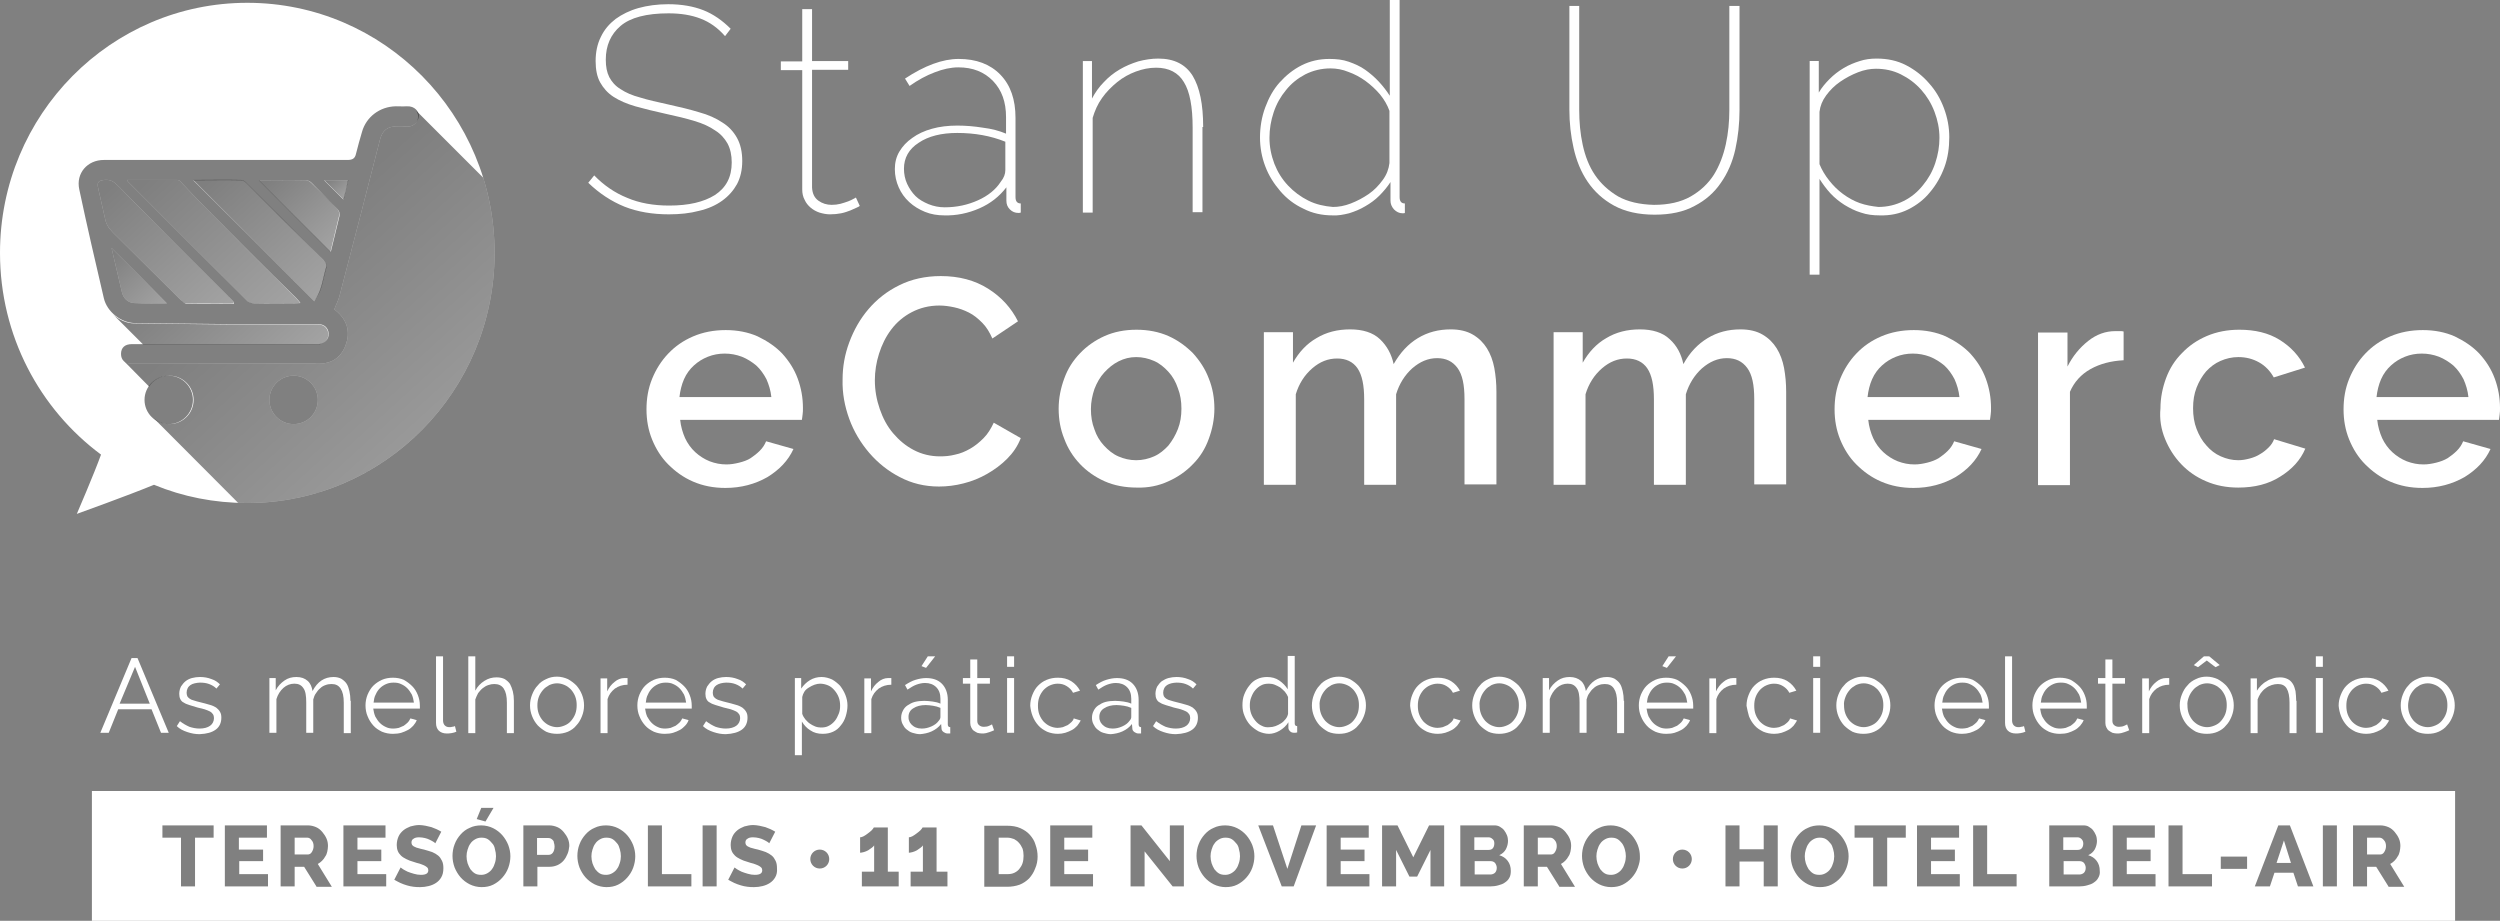 <?xml version="1.0" encoding="utf-8"?>
<!-- Generator: Adobe Illustrator 18.0.0, SVG Export Plug-In . SVG Version: 6.00 Build 0)  -->
<!DOCTYPE svg PUBLIC "-//W3C//DTD SVG 1.1//EN" "http://www.w3.org/Graphics/SVG/1.1/DTD/svg11.dtd">
<svg version="1.1" id="Layer_1" xmlns="http://www.w3.org/2000/svg" xmlns:xlink="http://www.w3.org/1999/xlink" x="0px" y="0px"
	 viewBox="0 0 712.7 262.5" enable-background="new 0 0 712.7 262.5" xml:space="preserve">
<rect x="0" y="0" width="712.7" height="262.5" fill="#808080" stroke="none"/>
<g>
	<path fill="#FFFFFF" d="M33.8,53.1c-1.3-1.3-2.3-2-4.1-1.8c-1.7,0.2-2.1,0.7-1.7,2.4c0.6,2.8,1.3,5.6,1.9,8.4
		c0.3,1.7,1,2.9,2.3,4.2c6.5,6.4,12.9,12.9,19.4,19.3c0.4,0.4,1.1,1,1.6,1c4.5,0.1,9,0,13.5,0c0.1-0.2-0.1-0.6-0.5-1
		C55.5,75,44.3,63.8,33.8,53.1z"/>
	<path fill="#FFFFFF" d="M114.6,36C114.7,36,114.4,36,114.6,36L114.6,36z"/>
	<path fill="#FFFFFF" d="M34.7,83.1c0.4,1.9,1.7,3.2,3.5,3.3c3.3,0.2,6.6,0.1,9.4,0.1C42.4,81.2,37,75.8,31.8,70.7
		C32.7,74.5,33.7,78.8,34.7,83.1z"/>
	<path fill="#FFFFFF" d="M70.5,0.8C31.6,0.8,0,32.7,0,72.1c0,23.6,11.3,44.5,28.8,57.5c-1.9,5.3-6.9,16.9-6.9,16.9s14.5-5.2,22-8.3
		c8.2,3.4,17.2,5.2,26.6,5.2c38.9,0,70.5-31.9,70.5-71.3C141,32.7,109.4,0.8,70.5,0.8z M48.1,120.9c-3.8,0-6.9-3.1-6.9-6.9
		c0-3.8,3.1-6.9,6.9-6.9c3.8,0,6.9,3.1,6.9,6.9C55,117.8,51.9,120.9,48.1,120.9z M83.7,120.9c-3.8,0-6.9-3.1-6.9-6.9
		c0-3.8,3.1-6.9,6.9-6.9c3.8,0,6.9,3.1,6.9,6.9C90.6,117.8,87.6,120.9,83.7,120.9z M115.9,36.1c-0.7,0-1.1-0.1-1.2-0.1
		c0,0-0.3,0-1.3,0c-2.9,0-4.4,1.1-5.1,3.9c-3.8,14.8-7.6,29.6-11.5,44.4c-0.3,1.3-1,2.5-1.5,3.9c3.2,2.4,4.7,5.7,3.4,9.7
		c-1.4,4.4-4.7,6.2-9.4,5.7c-51.8,0.1-50.2,0.1-51.8,0.1c-1.9,0-3-1.1-3-2.8c0-1.8,1.1-2.8,3.1-2.8c17.2,0,34.4,0,51.7,0
		c0.5,0,1,0,1.5,0c1.7-0.1,3-1.4,2.9-3c-0.1-1.6-1.2-2.7-3-2.7c-8.4,0-16.9,0-25.3,0c-9-0.1-18-0.2-27-0.3c-3.9-0.1-7.9-3.2-8.8-7.1
		c-2.4-10.3-4.8-20.6-7-31c-1-4.6,2.3-8.4,7-8.4c23.1,0,46.3,0,69.4,0c1.5,0,2.2-0.4,2.5-1.8c0.5-2.1,1.1-4.1,1.7-6.2
		c1.2-4.3,5.1-7.2,9.6-7.3c3.3,0,0,0.1,3.2,0c2.3-0.1,3.4,1.5,3.4,2.8C119.2,34.8,117.9,36.2,115.9,36.1z"/>
	<path fill="#FFFFFF" d="M97.9,56.9c0.5-1.9,0.9-3.6,1.3-5.5c-2.4,0-4.6,0-6.8,0C94.3,53.3,96,55,97.9,56.9z"/>
	<path fill="#FFFFFF" d="M70.1,52.1c-0.4-0.4-0.9-0.7-1.4-0.7c-4.5-0.1-9,0-13.6,0C66.6,62.8,78,74.2,89.6,85.9
		c0.6-1.1,1.3-2.2,1.7-3.4c0.7-2,1-4.1,1.6-6.1c0.3-0.9,0-1.5-0.6-2.2C84.9,66.9,77.5,59.5,70.1,52.1z"/>
	<path fill="#FFFFFF" d="M58.4,59c-2.4-2.4-4.7-4.9-7.1-7.4c-0.2-0.2-0.5-0.3-0.7-0.3c-4.7,0-9.5,0-14.4,0c0.2,0.4,0.3,0.5,0.4,0.6
		c11.3,11.3,22.6,22.7,34,34c0.4,0.4,1.3,0.6,1.9,0.6c3.9,0.1,7.8,0,11.7,0c0.5,0,0.9-0.1,1.4-0.1c0.1-0.1-0.8-1.1-1.2-1.5
		C75.6,76.3,67,67.7,58.4,59z"/>
	<path fill="#FFFFFF" d="M88.8,52.1c-0.4-0.4-1-0.7-1.5-0.7c-4.5-0.1-8.9,0-13.4,0c6.8,6.8,13.5,13.6,20.4,20.4
		c0.8-3.4,1.7-6.8,2.5-10.3c0.1-0.6-0.1-1.4-0.5-1.8C93.8,57.1,91.3,54.6,88.8,52.1z"/>
</g>
<g>
	<path fill="#FFFFFF" d="M31,208.9l2.7-6.7h9.5l2.7,6.7h2.2l-8.9-21.3h-1.7l-8.9,21.3H31z M42.7,200.6h-8.6l4.4-10.5L42.7,200.6z"/>
	<path fill="#FFFFFF" d="M61.5,208c1.1-0.8,1.6-2,1.6-3.4c0-0.7-0.1-1.2-0.4-1.7c-0.3-0.5-0.6-0.8-1.1-1.2c-0.5-0.3-1.1-0.6-1.9-0.8
		c-0.8-0.2-1.6-0.5-2.6-0.7c-0.7-0.2-1.3-0.3-1.8-0.5c-0.5-0.1-0.9-0.3-1.2-0.5c-0.3-0.2-0.5-0.4-0.7-0.7c-0.1-0.3-0.2-0.6-0.2-1
		c0-0.5,0.1-0.9,0.3-1.3c0.2-0.4,0.5-0.7,0.8-0.9c0.3-0.2,0.7-0.4,1.2-0.5c0.5-0.1,1-0.2,1.5-0.2c0.9,0,1.8,0.1,2.6,0.4
		c0.8,0.3,1.5,0.7,2.1,1.3l1-1.2c-0.6-0.6-1.4-1.2-2.4-1.5c-1-0.4-2.1-0.6-3.3-0.6c-0.8,0-1.5,0.1-2.3,0.3c-0.7,0.2-1.3,0.5-1.8,0.9
		c-0.5,0.4-0.9,0.9-1.3,1.5c-0.3,0.6-0.5,1.3-0.5,2.1c0,0.6,0.1,1.1,0.3,1.5c0.2,0.4,0.5,0.8,1,1c0.4,0.3,1,0.5,1.6,0.7
		c0.7,0.2,1.4,0.4,2.3,0.7c0.8,0.2,1.5,0.4,2,0.5c0.6,0.2,1.1,0.4,1.5,0.6c0.4,0.2,0.7,0.5,0.9,0.8c0.2,0.3,0.3,0.7,0.3,1.1
		c0,0.9-0.4,1.7-1.1,2.2c-0.7,0.5-1.7,0.8-3,0.8c-1,0-2-0.2-2.9-0.5c-0.9-0.4-1.8-0.9-2.7-1.6l-0.9,1.4c0.8,0.8,1.8,1.3,3,1.7
		c1.2,0.4,2.3,0.6,3.5,0.6C59,209.2,60.4,208.8,61.5,208z"/>
	<path fill="#FFFFFF" d="M99.9,199.8c0-1-0.1-1.9-0.3-2.8c-0.2-0.8-0.4-1.5-0.8-2.1c-0.4-0.6-0.9-1-1.5-1.4
		c-0.6-0.3-1.3-0.5-2.2-0.5c-2.6,0-4.6,1.3-6,4c-0.2-1.2-0.6-2.2-1.4-2.9c-0.8-0.7-1.8-1.1-3.2-1.1c-1.3,0-2.4,0.3-3.4,1
		c-1,0.7-1.9,1.6-2.5,2.8v-3.5h-1.8v15.6h2v-9.6c0.4-1.3,1.1-2.4,2-3.2c0.9-0.8,2-1.2,3.1-1.2c1.2,0,2,0.4,2.6,1.3
		c0.6,0.8,0.8,2.2,0.8,4v8.7h2v-9.5c0.2-0.7,0.4-1.3,0.8-1.8c0.3-0.5,0.7-1,1.2-1.4c0.4-0.4,0.9-0.7,1.5-0.9
		c0.5-0.2,1.1-0.3,1.7-0.3c1.2,0,2,0.4,2.6,1.3c0.6,0.9,0.9,2.2,0.9,4v8.7h2V199.8z"/>
	<path fill="#FFFFFF" d="M114.4,208.9c0.7-0.2,1.3-0.5,1.9-0.8c0.6-0.3,1.1-0.8,1.5-1.2c0.4-0.5,0.8-1,1-1.6l-1.8-0.5
		c-0.2,0.4-0.4,0.8-0.8,1.2c-0.3,0.3-0.7,0.6-1.1,0.9c-0.4,0.2-0.9,0.4-1.4,0.6c-0.5,0.1-1,0.2-1.5,0.2c-0.8,0-1.5-0.1-2.1-0.4
		c-0.7-0.3-1.3-0.7-1.8-1.2c-0.5-0.5-0.9-1.1-1.3-1.8c-0.3-0.7-0.5-1.5-0.6-2.3h13.3c0-0.1,0-0.2,0-0.3c0-0.2,0-0.3,0-0.5
		c0-1.1-0.2-2.1-0.6-3.1c-0.4-1-0.9-1.8-1.6-2.5c-0.7-0.7-1.5-1.3-2.4-1.8c-0.9-0.4-2-0.6-3.1-0.6c-1.1,0-2.2,0.2-3.1,0.6
		c-0.9,0.4-1.8,1-2.5,1.7c-0.7,0.7-1.2,1.6-1.6,2.5c-0.4,1-0.6,2-0.6,3.1c0,1.1,0.2,2.2,0.6,3.1c0.4,1,0.9,1.8,1.6,2.6
		c0.7,0.8,1.5,1.3,2.5,1.8c1,0.4,2,0.6,3.1,0.6C112.9,209.2,113.7,209.1,114.4,208.9z M106.5,200.3c0.1-0.8,0.2-1.6,0.6-2.3
		c0.3-0.7,0.7-1.3,1.2-1.8c0.5-0.5,1.1-0.9,1.8-1.2c0.7-0.3,1.4-0.4,2.1-0.4c0.8,0,1.5,0.1,2.1,0.4c0.7,0.3,1.3,0.7,1.8,1.2
		c0.5,0.5,0.9,1.1,1.3,1.8c0.3,0.7,0.5,1.5,0.6,2.3H106.5z"/>
	<path fill="#FFFFFF" d="M124.3,206.1c0,1,0.3,1.7,0.8,2.2c0.5,0.5,1.3,0.8,2.2,0.8c0.4,0,0.9,0,1.4-0.1c0.5-0.1,1-0.2,1.4-0.4
		l-0.4-1.6c-0.3,0.1-0.5,0.2-0.8,0.2c-0.3,0.1-0.6,0.1-0.8,0.1c-0.6,0-1-0.2-1.3-0.5c-0.3-0.3-0.5-0.8-0.5-1.4v-18.3h-2V206.1z"/>
	<path fill="#FFFFFF" d="M146.5,199.8c0-1-0.1-1.9-0.3-2.7c-0.2-0.8-0.5-1.5-0.8-2.1c-0.4-0.6-0.9-1-1.5-1.4
		c-0.6-0.3-1.4-0.5-2.3-0.5c-1.3,0-2.4,0.3-3.5,1c-1.1,0.7-2,1.6-2.6,2.8v-9.8h-2v21.9h2v-9.6c0.2-0.6,0.5-1.2,0.8-1.8
		c0.4-0.5,0.8-1,1.3-1.4c0.5-0.4,1-0.7,1.6-0.9c0.6-0.2,1.1-0.3,1.7-0.3c1.2,0,2.1,0.4,2.7,1.3c0.6,0.9,0.9,2.2,0.9,4v8.7h2V199.8z"
		/>
	<path fill="#FFFFFF" d="M161.9,208.6c0.9-0.4,1.8-1,2.4-1.8c0.7-0.7,1.2-1.6,1.6-2.6c0.4-1,0.6-2,0.6-3.1c0-1.1-0.2-2.1-0.6-3.1
		c-0.4-1-0.9-1.8-1.6-2.6c-0.7-0.7-1.5-1.3-2.4-1.8c-0.9-0.4-2-0.7-3.1-0.7c-1.1,0-2.1,0.2-3.1,0.7c-0.9,0.4-1.8,1-2.4,1.8
		c-0.7,0.7-1.2,1.6-1.6,2.6c-0.4,1-0.6,2-0.6,3.1c0,1.1,0.2,2.1,0.6,3.1c0.4,1,0.9,1.8,1.6,2.6c0.7,0.7,1.5,1.3,2.4,1.8
		c0.9,0.4,2,0.6,3.1,0.6C159.9,209.2,160.9,209,161.9,208.6z M153.6,198.7c0.3-0.8,0.7-1.4,1.2-2c0.5-0.6,1.1-1,1.8-1.4
		c0.7-0.3,1.4-0.5,2.2-0.5c0.8,0,1.5,0.2,2.2,0.5c0.7,0.3,1.3,0.8,1.8,1.3c0.5,0.6,0.9,1.2,1.2,2c0.3,0.8,0.4,1.6,0.4,2.4
		c0,0.9-0.1,1.7-0.4,2.5c-0.3,0.8-0.7,1.4-1.2,2c-0.5,0.6-1.1,1-1.8,1.3c-0.7,0.3-1.4,0.5-2.2,0.5c-0.8,0-1.5-0.2-2.2-0.5
		c-0.7-0.3-1.3-0.8-1.8-1.3c-0.5-0.6-0.9-1.2-1.2-2c-0.3-0.8-0.4-1.6-0.4-2.4C153.2,200.3,153.3,199.5,153.6,198.7z"/>
	<path fill="#FFFFFF" d="M178.9,193.3c-0.1,0-0.2,0-0.4,0c-0.2,0-0.3,0-0.5,0c-1,0-2,0.4-2.8,1.1c-0.9,0.7-1.6,1.6-2.1,2.7v-3.7
		h-1.9v15.6h2v-9.7c0.4-1.3,1.1-2.2,2.1-3c1-0.7,2.2-1.1,3.6-1.1V193.3z"/>
	<path fill="#FFFFFF" d="M191.9,208.9c0.7-0.2,1.3-0.5,1.9-0.8c0.6-0.3,1.1-0.8,1.5-1.2s0.8-1,1-1.6l-1.8-0.5
		c-0.2,0.4-0.4,0.8-0.8,1.2c-0.3,0.3-0.7,0.6-1.1,0.9c-0.4,0.2-0.9,0.4-1.4,0.6c-0.5,0.1-1,0.2-1.5,0.2c-0.8,0-1.5-0.1-2.1-0.4
		c-0.7-0.3-1.3-0.7-1.8-1.2c-0.5-0.5-0.9-1.1-1.3-1.8c-0.3-0.7-0.5-1.5-0.6-2.3h13.3c0-0.1,0-0.2,0-0.3c0-0.2,0-0.3,0-0.5
		c0-1.1-0.2-2.1-0.6-3.1c-0.4-1-0.9-1.8-1.6-2.5c-0.7-0.7-1.5-1.3-2.4-1.8c-0.9-0.4-2-0.6-3.1-0.6c-1.1,0-2.2,0.2-3.1,0.6
		c-0.9,0.4-1.8,1-2.5,1.7c-0.7,0.7-1.2,1.6-1.6,2.5c-0.4,1-0.6,2-0.6,3.1c0,1.1,0.2,2.2,0.6,3.1c0.4,1,0.9,1.8,1.6,2.6
		c0.7,0.8,1.5,1.3,2.5,1.8c1,0.4,2,0.6,3.1,0.6C190.5,209.2,191.2,209.1,191.9,208.9z M184.1,200.3c0.1-0.8,0.2-1.6,0.6-2.3
		c0.3-0.7,0.7-1.3,1.2-1.8c0.5-0.5,1.1-0.9,1.8-1.2c0.7-0.3,1.4-0.4,2.1-0.4c0.8,0,1.5,0.1,2.1,0.4c0.7,0.3,1.3,0.7,1.8,1.2
		c0.5,0.5,0.9,1.1,1.3,1.8c0.3,0.7,0.5,1.5,0.6,2.3H184.1z"/>
	<path fill="#FFFFFF" d="M211.5,208c1.1-0.8,1.6-2,1.6-3.4c0-0.7-0.1-1.2-0.4-1.7c-0.3-0.5-0.6-0.8-1.1-1.2
		c-0.5-0.3-1.1-0.6-1.9-0.8c-0.8-0.2-1.6-0.5-2.6-0.7c-0.7-0.2-1.3-0.3-1.8-0.5c-0.5-0.1-0.9-0.3-1.2-0.5c-0.3-0.2-0.5-0.4-0.7-0.7
		c-0.1-0.3-0.2-0.6-0.2-1c0-0.5,0.1-0.9,0.3-1.3c0.2-0.4,0.5-0.7,0.8-0.9c0.3-0.2,0.8-0.4,1.2-0.5c0.5-0.1,1-0.2,1.5-0.2
		c0.9,0,1.8,0.1,2.6,0.4c0.8,0.3,1.5,0.7,2.1,1.3l1-1.2c-0.6-0.6-1.4-1.2-2.4-1.5c-1-0.4-2.1-0.6-3.3-0.6c-0.8,0-1.5,0.1-2.3,0.3
		c-0.7,0.2-1.3,0.5-1.8,0.9c-0.5,0.4-0.9,0.9-1.3,1.5c-0.3,0.6-0.5,1.3-0.5,2.1c0,0.6,0.1,1.1,0.3,1.5c0.2,0.4,0.5,0.8,1,1
		c0.4,0.3,1,0.5,1.6,0.7c0.7,0.2,1.4,0.4,2.3,0.7c0.8,0.2,1.5,0.4,2,0.5c0.6,0.2,1.1,0.4,1.5,0.6c0.4,0.2,0.7,0.5,0.9,0.8
		c0.2,0.3,0.3,0.7,0.3,1.1c0,0.9-0.4,1.7-1.1,2.2c-0.7,0.5-1.7,0.8-3,0.8c-1,0-2-0.2-2.9-0.5c-0.9-0.4-1.8-0.9-2.7-1.6l-0.9,1.4
		c0.8,0.8,1.8,1.3,3,1.7c1.2,0.4,2.3,0.6,3.5,0.6C208.9,209.2,210.4,208.8,211.5,208z"/>
	<path fill="#FFFFFF" d="M237.5,208.6c0.9-0.4,1.6-1,2.2-1.8c0.6-0.7,1.1-1.6,1.4-2.6c0.3-1,0.5-2,0.5-3.1c0-1-0.2-2-0.6-3
		c-0.4-1-0.9-1.8-1.5-2.6c-0.7-0.7-1.4-1.3-2.3-1.8c-0.9-0.4-1.9-0.7-3-0.7c-1.2,0-2.3,0.3-3.3,0.9c-1,0.6-1.8,1.4-2.5,2.4v-3h-1.8
		v22h2v-9.6c0.6,1,1.4,1.9,2.4,2.5c1,0.7,2.2,1,3.5,1C235.7,209.2,236.6,209,237.5,208.6z M232.4,207.1c-0.5-0.2-1.1-0.5-1.5-0.8
		c-0.5-0.3-0.9-0.8-1.3-1.2c-0.4-0.5-0.7-1-0.9-1.6v-4.8c0.1-0.5,0.3-1,0.6-1.5c0.3-0.5,0.8-0.9,1.3-1.2c0.5-0.3,1-0.6,1.6-0.8
		c0.6-0.2,1.1-0.3,1.6-0.3c0.8,0,1.6,0.2,2.3,0.5c0.7,0.3,1.3,0.8,1.8,1.4c0.5,0.6,0.9,1.2,1.2,2c0.3,0.8,0.4,1.6,0.4,2.4
		c0,0.8-0.1,1.6-0.4,2.3c-0.3,0.7-0.6,1.4-1.1,2c-0.5,0.6-1.1,1.1-1.7,1.4c-0.7,0.4-1.4,0.5-2.3,0.5
		C233.5,207.4,232.9,207.3,232.4,207.1z"/>
	<path fill="#FFFFFF" d="M254.1,193.3c-0.1,0-0.2,0-0.4,0c-0.2,0-0.3,0-0.5,0c-1,0-2,0.4-2.8,1.1c-0.9,0.7-1.6,1.6-2.1,2.7v-3.7
		h-1.9v15.6h2v-9.7c0.4-1.3,1.1-2.2,2.1-3c1-0.7,2.2-1.1,3.6-1.1V193.3z"/>
	<path fill="#FFFFFF" d="M265.6,208.5c1.1-0.5,2-1.2,2.7-2.1l0.1,1.2c0,0.5,0.2,0.8,0.6,1.1c0.3,0.2,0.7,0.4,1.1,0.4
		c0.1,0,0.2,0,0.4,0c0.1,0,0.3,0,0.4,0v-1.8c-0.5,0-0.7-0.3-0.7-0.8v-7c0-1.9-0.6-3.5-1.7-4.6c-1.1-1.1-2.6-1.6-4.5-1.6
		c-1,0-2,0.2-3,0.5c-1,0.3-1.9,0.8-3,1.5l0.7,1.3c0.9-0.6,1.7-1.1,2.5-1.4c0.8-0.3,1.7-0.5,2.5-0.5c1.3,0,2.4,0.4,3.2,1.2
		c0.8,0.8,1.2,1.9,1.2,3.3v1.4c-0.6-0.3-1.4-0.5-2.2-0.6c-0.8-0.1-1.6-0.2-2.4-0.2c-1,0-1.9,0.1-2.7,0.3c-0.8,0.2-1.5,0.6-2.1,1
		c-0.6,0.4-1,0.9-1.3,1.5c-0.3,0.6-0.5,1.2-0.5,2c0,0.6,0.1,1.2,0.4,1.8c0.3,0.6,0.6,1.1,1.1,1.5c0.5,0.4,1,0.8,1.7,1
		c0.7,0.2,1.4,0.4,2.2,0.4C263.4,209.2,264.5,209,265.6,208.5z M261.1,207.4c-0.5-0.2-0.9-0.5-1.2-0.8c-0.3-0.3-0.6-0.7-0.7-1.1
		c-0.2-0.4-0.2-0.8-0.2-1.2c0-1,0.5-1.9,1.4-2.4c0.9-0.6,2.1-0.9,3.5-0.9c0.7,0,1.4,0.1,2.1,0.2c0.7,0.1,1.4,0.3,2.1,0.6v2.5
		c0,0.2,0,0.4-0.1,0.6c-0.1,0.2-0.2,0.4-0.4,0.6c-0.5,0.7-1.2,1.2-2.1,1.6c-0.9,0.4-1.8,0.6-2.7,0.6
		C262.1,207.7,261.6,207.6,261.1,207.4z M266.6,187.1h-2.1l-1.8,2.8l1.3,0.5L266.6,187.1z"/>
	<path fill="#FFFFFF" d="M282.8,206.5c-0.1,0.1-0.4,0.2-0.8,0.4c-0.4,0.2-0.9,0.3-1.5,0.3c-0.5,0-0.9-0.1-1.3-0.4
		c-0.4-0.3-0.6-0.7-0.6-1.3v-10.6h3.6v-1.6h-3.6V188h-2v5.3h-2.1v1.6h2.1v11.2c0,0.5,0.1,0.9,0.3,1.3c0.2,0.4,0.4,0.7,0.7,0.9
		c0.3,0.2,0.6,0.4,1,0.6c0.4,0.1,0.8,0.2,1.3,0.2c0.4,0,0.8,0,1.2-0.1c0.4-0.1,0.7-0.2,1-0.3c0.3-0.1,0.6-0.2,0.8-0.3
		c0.2-0.1,0.4-0.2,0.5-0.2L282.8,206.5z"/>
	<path fill="#FFFFFF" d="M289.1,208.9v-15.6h-2v15.6H289.1z M289.1,190.1v-3h-2v3H289.1z"/>
	<path fill="#FFFFFF" d="M294.4,204.2c0.4,1,0.9,1.8,1.6,2.6c0.7,0.8,1.5,1.3,2.5,1.8c1,0.4,2,0.6,3.1,0.6c0.7,0,1.4-0.1,2.1-0.3
		c0.7-0.2,1.3-0.5,1.9-0.8c0.6-0.3,1.1-0.8,1.5-1.2c0.4-0.5,0.7-1,1-1.5l-2-0.6c-0.1,0.4-0.3,0.7-0.6,1c-0.3,0.3-0.7,0.6-1.1,0.9
		c-0.4,0.2-0.9,0.4-1.4,0.6c-0.5,0.1-1,0.2-1.5,0.2c-0.8,0-1.5-0.2-2.2-0.5c-0.7-0.3-1.3-0.8-1.8-1.3c-0.5-0.6-0.9-1.2-1.2-2
		c-0.3-0.8-0.4-1.6-0.4-2.5c0-0.9,0.1-1.7,0.4-2.5c0.3-0.8,0.7-1.4,1.2-2c0.5-0.5,1.1-1,1.8-1.3c0.7-0.3,1.4-0.5,2.2-0.5
		c1,0,1.8,0.2,2.6,0.7c0.8,0.5,1.4,1.1,1.8,1.9l2-0.6c-0.6-1.1-1.4-2-2.5-2.7c-1.1-0.7-2.4-1-3.8-1c-1.2,0-2.2,0.2-3.2,0.6
		c-1,0.4-1.8,1-2.5,1.7c-0.7,0.7-1.2,1.6-1.6,2.6c-0.4,1-0.6,2-0.6,3.1C293.8,202.2,294,203.2,294.4,204.2z"/>
	<path fill="#FFFFFF" d="M320,208.5c1.1-0.5,2-1.2,2.7-2.1l0.1,1.2c0,0.5,0.2,0.8,0.6,1.1c0.3,0.2,0.7,0.4,1.1,0.4
		c0.1,0,0.2,0,0.4,0c0.1,0,0.3,0,0.4,0v-1.8c-0.5,0-0.7-0.3-0.7-0.8v-7c0-1.9-0.6-3.5-1.7-4.6c-1.1-1.1-2.6-1.6-4.5-1.6
		c-1,0-2,0.2-3,0.5c-1,0.3-1.9,0.8-3,1.5l0.7,1.3c0.9-0.6,1.7-1.1,2.5-1.4c0.8-0.3,1.7-0.5,2.5-0.5c1.3,0,2.4,0.4,3.2,1.2
		c0.8,0.8,1.2,1.9,1.2,3.3v1.4c-0.6-0.3-1.4-0.5-2.2-0.6c-0.8-0.1-1.6-0.2-2.4-0.2c-1,0-1.9,0.1-2.7,0.3c-0.8,0.2-1.5,0.6-2.1,1
		c-0.6,0.4-1,0.9-1.3,1.5c-0.3,0.6-0.5,1.2-0.5,2c0,0.6,0.1,1.2,0.4,1.8c0.3,0.6,0.6,1.1,1.1,1.5c0.5,0.4,1,0.8,1.7,1
		c0.7,0.2,1.4,0.4,2.2,0.4C317.8,209.2,318.9,209,320,208.5z M315.5,207.4c-0.5-0.2-0.9-0.5-1.2-0.8c-0.3-0.3-0.6-0.7-0.7-1.1
		c-0.2-0.4-0.2-0.8-0.2-1.2c0-1,0.5-1.9,1.4-2.4c0.9-0.6,2.1-0.9,3.5-0.9c0.7,0,1.4,0.1,2.1,0.2c0.7,0.1,1.4,0.3,2.1,0.6v2.5
		c0,0.2,0,0.4-0.1,0.6c-0.1,0.2-0.2,0.4-0.4,0.6c-0.5,0.7-1.2,1.2-2.1,1.6c-0.9,0.4-1.8,0.6-2.7,0.6
		C316.5,207.7,316,207.6,315.5,207.4z"/>
	<path fill="#FFFFFF" d="M339.9,208c1.1-0.8,1.6-2,1.6-3.4c0-0.7-0.1-1.2-0.4-1.7c-0.3-0.5-0.6-0.8-1.1-1.2
		c-0.5-0.3-1.1-0.6-1.9-0.8c-0.8-0.2-1.6-0.5-2.6-0.7c-0.7-0.2-1.3-0.3-1.8-0.5c-0.5-0.1-0.9-0.3-1.2-0.5c-0.3-0.2-0.5-0.4-0.7-0.7
		c-0.1-0.3-0.2-0.6-0.2-1c0-0.5,0.1-0.9,0.3-1.3c0.2-0.4,0.5-0.7,0.8-0.9c0.3-0.2,0.8-0.4,1.2-0.5c0.5-0.1,1-0.2,1.5-0.2
		c0.9,0,1.8,0.1,2.6,0.4c0.8,0.3,1.5,0.7,2.1,1.3l1-1.2c-0.6-0.6-1.4-1.2-2.4-1.5c-1-0.4-2.1-0.6-3.3-0.6c-0.8,0-1.5,0.1-2.3,0.3
		c-0.7,0.2-1.3,0.5-1.9,0.9c-0.5,0.4-0.9,0.9-1.3,1.5c-0.3,0.6-0.5,1.3-0.5,2.1c0,0.6,0.1,1.1,0.3,1.5c0.2,0.4,0.5,0.8,1,1
		c0.4,0.3,1,0.5,1.6,0.7c0.7,0.2,1.4,0.4,2.3,0.7c0.8,0.2,1.5,0.4,2,0.5c0.6,0.2,1.1,0.4,1.5,0.6c0.4,0.2,0.7,0.5,0.9,0.8
		c0.2,0.3,0.3,0.7,0.3,1.1c0,0.9-0.4,1.7-1.1,2.2c-0.7,0.5-1.7,0.8-3,0.8c-1,0-2-0.2-2.9-0.5c-0.9-0.4-1.8-0.9-2.7-1.6l-0.9,1.4
		c0.8,0.8,1.8,1.3,3,1.7c1.2,0.4,2.3,0.6,3.5,0.6C337.3,209.2,338.8,208.8,339.9,208z"/>
	<path fill="#FFFFFF" d="M364.8,208.3c1-0.6,1.9-1.4,2.5-2.4v1.6c0,0.4,0.2,0.7,0.5,1c0.3,0.3,0.7,0.4,1.2,0.4c0.2,0,0.5,0,0.8-0.1
		v-1.8c-0.5,0-0.7-0.3-0.7-0.8v-19.2h-2v9.5c-0.6-1-1.4-1.8-2.4-2.5c-1-0.7-2.2-1-3.5-1c-1,0-2,0.2-2.8,0.6c-0.9,0.4-1.6,1-2.2,1.8
		c-0.6,0.7-1.1,1.6-1.5,2.6c-0.4,1-0.5,2-0.5,3.1c0,1.1,0.2,2.1,0.6,3c0.4,1,0.9,1.8,1.6,2.6c0.7,0.7,1.5,1.3,2.4,1.8
		c0.9,0.4,1.9,0.7,3,0.7C362.7,209.2,363.8,208.9,364.8,208.3z M359.7,206.9c-0.7-0.3-1.3-0.8-1.8-1.4c-0.5-0.6-0.9-1.2-1.2-2
		c-0.3-0.8-0.4-1.6-0.4-2.4c0-0.8,0.1-1.6,0.4-2.3c0.3-0.8,0.6-1.4,1.1-2c0.5-0.6,1.1-1.1,1.7-1.4c0.7-0.4,1.4-0.5,2.3-0.5
		c0.5,0,1.1,0.1,1.6,0.3c0.5,0.2,1.1,0.5,1.6,0.8c0.5,0.4,0.9,0.8,1.3,1.2c0.4,0.5,0.7,1,0.9,1.5v4.8c-0.1,0.5-0.3,1-0.7,1.5
		c-0.4,0.5-0.8,0.9-1.3,1.2c-0.5,0.3-1,0.6-1.6,0.8c-0.6,0.2-1.1,0.3-1.6,0.3C361.2,207.4,360.4,207.3,359.7,206.9z"/>
	<path fill="#FFFFFF" d="M384.8,208.6c0.9-0.4,1.8-1,2.4-1.8c0.7-0.7,1.2-1.6,1.6-2.6c0.4-1,0.6-2,0.6-3.1c0-1.1-0.2-2.1-0.6-3.1
		c-0.4-1-0.9-1.8-1.6-2.6c-0.7-0.7-1.5-1.3-2.4-1.8c-0.9-0.4-2-0.7-3.1-0.7s-2.1,0.2-3.1,0.7c-0.9,0.4-1.8,1-2.4,1.8
		c-0.7,0.7-1.2,1.6-1.6,2.6c-0.4,1-0.6,2-0.6,3.1c0,1.1,0.2,2.1,0.6,3.1c0.4,1,0.9,1.8,1.6,2.6c0.7,0.7,1.5,1.3,2.4,1.8
		c0.9,0.4,2,0.6,3.1,0.6C382.9,209.2,383.9,209,384.8,208.6z M376.6,198.7c0.3-0.8,0.7-1.4,1.2-2c0.5-0.6,1.1-1,1.8-1.4
		c0.7-0.3,1.4-0.5,2.2-0.5c0.8,0,1.5,0.2,2.2,0.5c0.7,0.3,1.3,0.8,1.8,1.3c0.5,0.6,0.9,1.2,1.2,2c0.3,0.8,0.4,1.6,0.4,2.4
		c0,0.9-0.1,1.7-0.4,2.5c-0.3,0.8-0.7,1.4-1.2,2c-0.5,0.6-1.1,1-1.8,1.3c-0.7,0.3-1.4,0.5-2.2,0.5c-0.8,0-1.5-0.2-2.2-0.5
		c-0.7-0.3-1.3-0.8-1.8-1.3c-0.5-0.6-0.9-1.2-1.2-2c-0.3-0.8-0.4-1.6-0.4-2.4C376.1,200.3,376.3,199.5,376.6,198.7z"/>
	<path fill="#FFFFFF" d="M402.7,204.2c0.4,1,0.9,1.8,1.6,2.6c0.7,0.8,1.5,1.3,2.5,1.8c1,0.4,2,0.6,3.1,0.6c0.7,0,1.4-0.1,2.1-0.3
		c0.7-0.2,1.3-0.5,1.9-0.8c0.6-0.3,1.1-0.8,1.5-1.2c0.4-0.5,0.7-1,1-1.5l-2-0.6c-0.1,0.4-0.3,0.7-0.6,1c-0.3,0.3-0.7,0.6-1.1,0.9
		c-0.4,0.2-0.9,0.4-1.4,0.6c-0.5,0.1-1,0.2-1.5,0.2c-0.8,0-1.5-0.2-2.2-0.5c-0.7-0.3-1.3-0.8-1.8-1.3c-0.5-0.6-0.9-1.2-1.2-2
		c-0.3-0.8-0.4-1.6-0.4-2.5c0-0.9,0.1-1.7,0.4-2.5c0.3-0.8,0.7-1.4,1.2-2c0.5-0.5,1.1-1,1.8-1.3c0.7-0.3,1.4-0.5,2.2-0.5
		c1,0,1.8,0.2,2.6,0.7c0.8,0.5,1.4,1.1,1.8,1.9l2-0.6c-0.6-1.1-1.4-2-2.5-2.7c-1.1-0.7-2.4-1-3.8-1c-1.2,0-2.2,0.2-3.2,0.6
		c-1,0.4-1.8,1-2.5,1.7c-0.7,0.7-1.2,1.6-1.6,2.6c-0.4,1-0.6,2-0.6,3.1C402.1,202.2,402.3,203.2,402.7,204.2z"/>
	<path fill="#FFFFFF" d="M430.5,208.6c0.9-0.4,1.8-1,2.4-1.8c0.7-0.7,1.2-1.6,1.6-2.6c0.4-1,0.6-2,0.6-3.1c0-1.1-0.2-2.1-0.6-3.1
		c-0.4-1-0.9-1.8-1.6-2.6c-0.7-0.7-1.5-1.3-2.4-1.8c-0.9-0.4-2-0.7-3.1-0.7c-1.1,0-2.1,0.2-3.1,0.7c-0.9,0.4-1.8,1-2.4,1.8
		c-0.7,0.7-1.2,1.6-1.6,2.6s-0.6,2-0.6,3.1c0,1.1,0.2,2.1,0.6,3.1c0.4,1,0.9,1.8,1.6,2.6c0.7,0.7,1.5,1.3,2.4,1.8
		c0.9,0.4,2,0.6,3.1,0.6C428.5,209.2,429.5,209,430.5,208.6z M422.2,198.7c0.3-0.8,0.7-1.4,1.2-2c0.5-0.6,1.1-1,1.8-1.4
		c0.7-0.3,1.4-0.5,2.2-0.5c0.8,0,1.5,0.2,2.2,0.5c0.7,0.3,1.3,0.8,1.8,1.3c0.5,0.6,0.9,1.2,1.2,2c0.3,0.8,0.4,1.6,0.4,2.4
		c0,0.9-0.1,1.7-0.4,2.5c-0.3,0.8-0.7,1.4-1.2,2c-0.5,0.6-1.1,1-1.8,1.3c-0.7,0.3-1.4,0.5-2.2,0.5c-0.8,0-1.5-0.2-2.2-0.5
		c-0.7-0.3-1.3-0.8-1.8-1.3c-0.5-0.6-0.9-1.2-1.2-2c-0.3-0.8-0.4-1.6-0.4-2.4C421.7,200.3,421.9,199.5,422.2,198.7z"/>
	<path fill="#FFFFFF" d="M462.9,199.8c0-1-0.1-1.9-0.3-2.8c-0.2-0.8-0.4-1.5-0.8-2.1c-0.4-0.6-0.9-1-1.5-1.4
		c-0.6-0.3-1.3-0.5-2.2-0.5c-2.6,0-4.6,1.3-6,4c-0.2-1.2-0.6-2.2-1.4-2.9c-0.8-0.7-1.9-1.1-3.2-1.1c-1.3,0-2.4,0.3-3.4,1
		c-1,0.7-1.9,1.6-2.5,2.8v-3.5h-1.8v15.6h2v-9.6c0.4-1.3,1.1-2.4,2-3.2c0.9-0.8,2-1.2,3.1-1.2c1.2,0,2,0.4,2.6,1.3
		c0.6,0.8,0.8,2.2,0.8,4v8.7h2v-9.5c0.2-0.7,0.4-1.3,0.8-1.8c0.3-0.5,0.7-1,1.2-1.4c0.4-0.4,0.9-0.7,1.5-0.9
		c0.5-0.2,1.1-0.3,1.7-0.3c1.2,0,2,0.4,2.6,1.3c0.6,0.9,0.9,2.2,0.9,4v8.7h2V199.8z"/>
	<path fill="#FFFFFF" d="M477.8,187.1h-2.1l-1.8,2.8l1.3,0.5L477.8,187.1z M477.4,208.9c0.7-0.2,1.3-0.5,1.9-0.8
		c0.6-0.3,1.1-0.8,1.5-1.2c0.4-0.5,0.8-1,1-1.6l-1.8-0.5c-0.2,0.4-0.4,0.8-0.8,1.2c-0.3,0.3-0.7,0.6-1.1,0.9
		c-0.4,0.2-0.9,0.4-1.4,0.6c-0.5,0.1-1,0.2-1.5,0.2c-0.8,0-1.5-0.1-2.1-0.4c-0.7-0.3-1.3-0.7-1.8-1.2c-0.5-0.5-0.9-1.1-1.3-1.8
		c-0.3-0.7-0.5-1.5-0.6-2.3h13.3c0-0.1,0-0.2,0-0.3c0-0.2,0-0.3,0-0.5c0-1.1-0.2-2.1-0.6-3.1c-0.4-1-0.9-1.8-1.6-2.5
		c-0.7-0.7-1.5-1.3-2.4-1.8c-0.9-0.4-2-0.6-3.1-0.6c-1.1,0-2.2,0.2-3.1,0.6c-0.9,0.4-1.8,1-2.5,1.7c-0.7,0.7-1.2,1.6-1.6,2.5
		c-0.4,1-0.6,2-0.6,3.1c0,1.1,0.2,2.2,0.6,3.1c0.4,1,0.9,1.8,1.6,2.6c0.7,0.8,1.5,1.3,2.5,1.8c1,0.4,2,0.6,3.1,0.6
		C476,209.2,476.7,209.1,477.4,208.9z M469.5,200.3c0.1-0.8,0.2-1.6,0.6-2.3c0.3-0.7,0.7-1.3,1.2-1.8c0.5-0.5,1.1-0.9,1.8-1.2
		c0.7-0.3,1.4-0.4,2.1-0.4c0.8,0,1.5,0.1,2.1,0.4c0.7,0.3,1.3,0.7,1.8,1.2c0.5,0.5,0.9,1.1,1.3,1.8c0.3,0.7,0.5,1.5,0.6,2.3H469.5z"
		/>
	<path fill="#FFFFFF" d="M495,193.3c-0.1,0-0.2,0-0.4,0c-0.2,0-0.3,0-0.5,0c-1,0-2,0.4-2.8,1.1c-0.9,0.7-1.6,1.6-2.1,2.7v-3.7h-1.9
		v15.6h2v-9.7c0.4-1.3,1.1-2.2,2.1-3c1-0.7,2.2-1.1,3.6-1.1V193.3z"/>
	<path fill="#FFFFFF" d="M498.6,204.2c0.4,1,0.9,1.8,1.6,2.6c0.7,0.8,1.5,1.3,2.5,1.8c1,0.4,2,0.6,3.1,0.6c0.7,0,1.4-0.1,2.1-0.3
		c0.7-0.2,1.3-0.5,1.9-0.8c0.6-0.3,1.1-0.8,1.5-1.2c0.4-0.5,0.7-1,1-1.5l-2-0.6c-0.1,0.4-0.3,0.7-0.6,1c-0.3,0.3-0.7,0.6-1.1,0.9
		c-0.4,0.2-0.9,0.4-1.4,0.6c-0.5,0.1-1,0.2-1.5,0.2c-0.8,0-1.5-0.2-2.2-0.5c-0.7-0.3-1.3-0.8-1.8-1.3c-0.5-0.6-0.9-1.2-1.2-2
		c-0.3-0.8-0.4-1.6-0.4-2.5c0-0.9,0.1-1.7,0.4-2.5c0.3-0.8,0.7-1.4,1.2-2c0.5-0.5,1.1-1,1.8-1.3c0.7-0.3,1.4-0.5,2.2-0.5
		c1,0,1.8,0.2,2.6,0.7c0.8,0.5,1.4,1.1,1.8,1.9l2-0.6c-0.6-1.1-1.4-2-2.5-2.7c-1.1-0.7-2.4-1-3.8-1c-1.2,0-2.2,0.2-3.2,0.6
		c-1,0.4-1.8,1-2.5,1.7c-0.7,0.7-1.2,1.6-1.6,2.6c-0.4,1-0.6,2-0.6,3.1C498.1,202.2,498.3,203.2,498.6,204.2z"/>
	<path fill="#FFFFFF" d="M518.9,208.9v-15.6h-2v15.6H518.9z M518.9,190.1v-3h-2v3H518.9z"/>
	<path fill="#FFFFFF" d="M534.3,208.6c0.9-0.4,1.8-1,2.4-1.8c0.7-0.7,1.2-1.6,1.6-2.6c0.4-1,0.6-2,0.6-3.1c0-1.1-0.2-2.1-0.6-3.1
		c-0.4-1-0.9-1.8-1.6-2.6c-0.7-0.7-1.5-1.3-2.4-1.8c-0.9-0.4-2-0.7-3.1-0.7c-1.1,0-2.1,0.2-3.1,0.7c-0.9,0.4-1.8,1-2.4,1.8
		c-0.7,0.7-1.2,1.6-1.6,2.6c-0.4,1-0.6,2-0.6,3.1c0,1.1,0.2,2.1,0.6,3.1c0.4,1,0.9,1.8,1.6,2.6c0.7,0.7,1.5,1.3,2.4,1.8
		c0.9,0.4,2,0.6,3.1,0.6C532.4,209.2,533.4,209,534.3,208.6z M526.1,198.7c0.3-0.8,0.7-1.4,1.2-2c0.5-0.6,1.1-1,1.8-1.4
		c0.7-0.3,1.4-0.5,2.2-0.5c0.8,0,1.5,0.2,2.2,0.5c0.7,0.3,1.3,0.8,1.8,1.3c0.5,0.6,0.9,1.2,1.2,2c0.3,0.8,0.4,1.6,0.4,2.4
		c0,0.9-0.1,1.7-0.4,2.5c-0.3,0.8-0.7,1.4-1.2,2c-0.5,0.6-1.1,1-1.8,1.3c-0.7,0.3-1.4,0.5-2.2,0.5c-0.8,0-1.5-0.2-2.2-0.5
		c-0.7-0.3-1.3-0.8-1.8-1.3c-0.5-0.6-0.9-1.2-1.2-2c-0.3-0.8-0.4-1.6-0.4-2.4C525.6,200.3,525.8,199.5,526.1,198.7z"/>
	<path fill="#FFFFFF" d="M561.6,208.9c0.7-0.2,1.3-0.5,1.9-0.8c0.6-0.3,1.1-0.8,1.5-1.2c0.4-0.5,0.8-1,1-1.6l-1.8-0.5
		c-0.2,0.4-0.4,0.8-0.8,1.2c-0.3,0.3-0.7,0.6-1.1,0.9c-0.4,0.2-0.9,0.4-1.4,0.6c-0.5,0.1-1,0.2-1.5,0.2c-0.8,0-1.5-0.1-2.1-0.4
		c-0.7-0.3-1.3-0.7-1.8-1.2c-0.5-0.5-0.9-1.1-1.3-1.8c-0.3-0.7-0.5-1.5-0.6-2.3H567c0-0.1,0-0.2,0-0.3c0-0.2,0-0.3,0-0.5
		c0-1.1-0.2-2.1-0.6-3.1c-0.4-1-0.9-1.8-1.6-2.5c-0.7-0.7-1.5-1.3-2.4-1.8c-0.9-0.4-2-0.6-3.1-0.6c-1.1,0-2.2,0.2-3.1,0.6
		c-0.9,0.4-1.8,1-2.5,1.7c-0.7,0.7-1.2,1.6-1.6,2.5c-0.4,1-0.6,2-0.6,3.1c0,1.1,0.2,2.2,0.6,3.1c0.4,1,0.9,1.8,1.6,2.6
		c0.7,0.8,1.5,1.3,2.5,1.8c1,0.4,2,0.6,3.1,0.6C560.1,209.2,560.9,209.1,561.6,208.9z M553.7,200.3c0.1-0.8,0.2-1.6,0.6-2.3
		c0.3-0.7,0.7-1.3,1.2-1.8c0.5-0.5,1.1-0.9,1.8-1.2c0.7-0.3,1.4-0.4,2.1-0.4c0.8,0,1.5,0.1,2.1,0.4c0.7,0.3,1.3,0.7,1.8,1.2
		c0.5,0.5,0.9,1.1,1.3,1.8c0.3,0.7,0.5,1.5,0.6,2.3H553.7z"/>
	<path fill="#FFFFFF" d="M571.6,206.1c0,1,0.3,1.7,0.8,2.2c0.5,0.5,1.3,0.8,2.2,0.8c0.4,0,0.9,0,1.4-0.1c0.5-0.1,1-0.2,1.4-0.4
		l-0.4-1.6c-0.3,0.1-0.5,0.2-0.8,0.2c-0.3,0.1-0.6,0.1-0.8,0.1c-0.6,0-1-0.2-1.3-0.5c-0.3-0.3-0.5-0.8-0.5-1.4v-18.3h-2V206.1z"/>
	<path fill="#FFFFFF" d="M589.6,208.9c0.7-0.2,1.3-0.5,1.9-0.8c0.6-0.3,1.1-0.8,1.5-1.2c0.4-0.5,0.8-1,1-1.6l-1.8-0.5
		c-0.2,0.4-0.4,0.8-0.8,1.2c-0.3,0.3-0.7,0.6-1.1,0.9c-0.4,0.2-0.9,0.4-1.4,0.6c-0.5,0.1-1,0.2-1.5,0.2c-0.8,0-1.5-0.1-2.1-0.4
		c-0.7-0.3-1.3-0.7-1.8-1.2c-0.5-0.5-0.9-1.1-1.3-1.8c-0.3-0.7-0.5-1.5-0.6-2.3h13.3c0-0.1,0-0.2,0-0.3c0-0.2,0-0.3,0-0.5
		c0-1.1-0.2-2.1-0.6-3.1c-0.4-1-0.9-1.8-1.6-2.5c-0.7-0.7-1.5-1.3-2.4-1.8c-0.9-0.4-2-0.6-3.1-0.6c-1.1,0-2.2,0.2-3.1,0.6
		c-0.9,0.4-1.8,1-2.5,1.7c-0.7,0.7-1.2,1.6-1.6,2.5c-0.4,1-0.6,2-0.6,3.1c0,1.1,0.2,2.2,0.6,3.1c0.4,1,0.9,1.8,1.6,2.6
		c0.7,0.8,1.5,1.3,2.5,1.8c1,0.4,2,0.6,3.1,0.6C588.2,209.2,588.9,209.1,589.6,208.9z M581.8,200.3c0.1-0.8,0.2-1.6,0.6-2.3
		c0.3-0.7,0.7-1.3,1.2-1.8c0.5-0.5,1.1-0.9,1.8-1.2c0.7-0.3,1.4-0.4,2.1-0.4c0.8,0,1.5,0.1,2.1,0.4c0.7,0.3,1.3,0.7,1.8,1.2
		c0.5,0.5,0.9,1.1,1.3,1.8c0.3,0.7,0.5,1.5,0.6,2.3H581.8z"/>
	<path fill="#FFFFFF" d="M606.4,206.5c-0.1,0.1-0.4,0.2-0.8,0.4c-0.4,0.2-0.9,0.3-1.5,0.3c-0.5,0-0.9-0.1-1.3-0.4
		c-0.4-0.3-0.6-0.7-0.6-1.3v-10.6h3.6v-1.6h-3.6V188h-2v5.3h-2.1v1.6h2.1v11.2c0,0.5,0.1,0.9,0.3,1.3c0.2,0.4,0.4,0.7,0.7,0.9
		c0.3,0.2,0.6,0.4,1,0.6c0.4,0.1,0.8,0.2,1.3,0.2c0.4,0,0.8,0,1.2-0.1c0.4-0.1,0.7-0.2,1-0.3c0.3-0.1,0.6-0.2,0.8-0.3
		c0.2-0.1,0.4-0.2,0.5-0.2L606.4,206.5z"/>
	<path fill="#FFFFFF" d="M618.4,193.3c-0.1,0-0.2,0-0.4,0c-0.2,0-0.3,0-0.5,0c-1,0-2,0.4-2.8,1.1c-0.9,0.7-1.6,1.6-2.1,2.7v-3.7
		h-1.9v15.6h2v-9.7c0.4-1.3,1.1-2.2,2.1-3c1-0.7,2.2-1.1,3.6-1.1V193.3z"/>
	<path fill="#FFFFFF" d="M626.6,190.2l2.5-1.9l2.5,1.9l1.2-0.6l-3-2.5h-1.5l-2.9,2.5L626.6,190.2z M632.2,208.6
		c0.9-0.4,1.8-1,2.4-1.8c0.7-0.7,1.2-1.6,1.6-2.6c0.4-1,0.6-2,0.6-3.1c0-1.1-0.2-2.1-0.6-3.1c-0.4-1-0.9-1.8-1.6-2.6
		c-0.7-0.7-1.5-1.3-2.4-1.8c-0.9-0.4-2-0.7-3.1-0.7c-1.1,0-2.1,0.2-3.1,0.7c-0.9,0.4-1.8,1-2.4,1.8c-0.7,0.7-1.2,1.6-1.6,2.6
		c-0.4,1-0.6,2-0.6,3.1c0,1.1,0.2,2.1,0.6,3.1c0.4,1,0.9,1.8,1.6,2.6c0.7,0.7,1.5,1.3,2.4,1.8c0.9,0.4,2,0.6,3.1,0.6
		C630.3,209.2,631.3,209,632.2,208.6z M624,198.7c0.3-0.8,0.7-1.4,1.2-2c0.5-0.6,1.1-1,1.8-1.4c0.7-0.3,1.4-0.5,2.2-0.5
		c0.8,0,1.5,0.2,2.2,0.5c0.7,0.3,1.3,0.8,1.8,1.3c0.5,0.6,0.9,1.2,1.2,2c0.3,0.8,0.4,1.6,0.4,2.4c0,0.9-0.1,1.7-0.4,2.5
		c-0.3,0.8-0.7,1.4-1.2,2c-0.5,0.6-1.1,1-1.8,1.3c-0.7,0.3-1.4,0.5-2.2,0.5c-0.8,0-1.5-0.2-2.2-0.5c-0.7-0.3-1.3-0.8-1.8-1.3
		c-0.5-0.6-0.9-1.2-1.2-2c-0.3-0.8-0.4-1.6-0.4-2.4C623.5,200.3,623.7,199.5,624,198.7z"/>
	<path fill="#FFFFFF" d="M654.6,199.8c0-1-0.1-1.9-0.2-2.8c-0.2-0.8-0.4-1.5-0.8-2.1c-0.4-0.6-0.8-1-1.4-1.3
		c-0.6-0.3-1.3-0.5-2.2-0.5c-0.7,0-1.4,0.1-2,0.3c-0.6,0.2-1.3,0.4-1.8,0.8c-0.6,0.3-1.1,0.7-1.6,1.2c-0.5,0.5-0.9,1-1.2,1.5v-3.5
		h-1.8v15.6h2v-9.6c0.2-0.6,0.5-1.2,0.9-1.8c0.4-0.5,0.8-1,1.4-1.4c0.5-0.4,1.1-0.7,1.7-0.9c0.6-0.2,1.2-0.3,1.8-0.3
		c1.1,0,2,0.4,2.5,1.3c0.5,0.8,0.8,2.2,0.8,4v8.7h2V199.8z"/>
	<path fill="#FFFFFF" d="M662.2,208.9v-15.6h-2v15.6H662.2z M662.2,190.1v-3h-2v3H662.2z"/>
	<path fill="#FFFFFF" d="M667.4,204.2c0.4,1,0.9,1.8,1.6,2.6c0.7,0.8,1.5,1.3,2.5,1.8c1,0.4,2,0.6,3.1,0.6c0.7,0,1.4-0.1,2.1-0.3
		c0.7-0.2,1.3-0.5,1.9-0.8c0.6-0.3,1.1-0.8,1.5-1.2c0.4-0.5,0.7-1,1-1.5l-2-0.6c-0.1,0.4-0.3,0.7-0.6,1c-0.3,0.3-0.7,0.6-1.1,0.9
		c-0.4,0.2-0.9,0.4-1.4,0.6c-0.5,0.1-1,0.2-1.5,0.2c-0.8,0-1.5-0.2-2.2-0.5c-0.7-0.3-1.3-0.8-1.8-1.3c-0.5-0.6-0.9-1.2-1.2-2
		c-0.3-0.8-0.4-1.6-0.4-2.5c0-0.9,0.1-1.7,0.4-2.5c0.3-0.8,0.7-1.4,1.2-2c0.5-0.5,1.1-1,1.8-1.3c0.7-0.3,1.4-0.5,2.2-0.5
		c1,0,1.8,0.2,2.6,0.7c0.8,0.5,1.4,1.1,1.8,1.9l2-0.6c-0.6-1.1-1.4-2-2.5-2.7c-1.1-0.7-2.4-1-3.8-1c-1.2,0-2.2,0.2-3.2,0.6
		c-1,0.4-1.8,1-2.5,1.7c-0.7,0.7-1.2,1.6-1.6,2.6c-0.4,1-0.6,2-0.6,3.1C666.8,202.2,667,203.2,667.4,204.2z"/>
	<path fill="#FFFFFF" d="M695.2,208.6c0.9-0.4,1.8-1,2.4-1.8c0.7-0.7,1.2-1.6,1.6-2.6c0.4-1,0.6-2,0.6-3.1c0-1.1-0.2-2.1-0.6-3.1
		c-0.4-1-0.9-1.8-1.6-2.6c-0.7-0.7-1.5-1.3-2.4-1.8c-0.9-0.4-2-0.7-3.1-0.7c-1.1,0-2.1,0.2-3.1,0.7c-0.9,0.4-1.8,1-2.4,1.8
		c-0.7,0.7-1.2,1.6-1.6,2.6s-0.6,2-0.6,3.1c0,1.1,0.2,2.1,0.6,3.1c0.4,1,0.9,1.8,1.6,2.6c0.7,0.7,1.5,1.3,2.4,1.8
		c0.9,0.4,2,0.6,3.1,0.6C693.3,209.2,694.3,209,695.2,208.6z M686.9,198.7c0.3-0.8,0.7-1.4,1.2-2c0.5-0.6,1.1-1,1.8-1.4
		c0.7-0.3,1.4-0.5,2.2-0.5c0.8,0,1.5,0.2,2.2,0.5c0.7,0.3,1.3,0.8,1.8,1.3c0.5,0.6,0.9,1.2,1.2,2c0.3,0.8,0.4,1.6,0.4,2.4
		c0,0.9-0.1,1.7-0.4,2.5c-0.3,0.8-0.7,1.4-1.2,2c-0.5,0.6-1.1,1-1.8,1.3c-0.7,0.3-1.4,0.5-2.2,0.5c-0.8,0-1.5-0.2-2.2-0.5
		c-0.7-0.3-1.3-0.8-1.8-1.3c-0.5-0.6-0.9-1.2-1.2-2c-0.3-0.8-0.4-1.6-0.4-2.4C686.5,200.3,686.7,199.5,686.9,198.7z"/>
	<path fill="#FFFFFF" d="M218.8,136c3.4-2.1,5.9-4.7,7.4-8l-7.8-2.2c-0.4,1-1,1.9-1.8,2.7c-0.8,0.8-1.7,1.5-2.6,2.1s-2.1,1-3.3,1.3
		c-1.2,0.3-2.4,0.5-3.6,0.5c-1.7,0-3.2-0.3-4.8-0.9c-1.5-0.6-2.9-1.5-4.1-2.6c-1.2-1.1-2.2-2.5-2.9-4c-0.7-1.6-1.2-3.3-1.4-5.2h34.7
		c0.1-0.4,0.1-0.9,0.2-1.5c0.1-0.6,0.1-1.2,0.1-1.9c0-2.9-0.5-5.7-1.5-8.4c-1-2.7-2.5-5-4.4-7.1c-1.9-2-4.3-3.6-7-4.9
		c-2.7-1.2-5.8-1.8-9.1-1.8c-3.4,0-6.5,0.6-9.3,1.8c-2.8,1.2-5.1,2.8-7.1,4.9c-2,2.1-3.5,4.5-4.6,7.2c-1.1,2.7-1.6,5.6-1.6,8.7
		c0,3,0.5,5.9,1.6,8.6c1.1,2.7,2.6,5.1,4.6,7.1c2,2,4.3,3.7,7.1,4.9c2.8,1.2,5.8,1.8,9.2,1.8C211.3,139.1,215.3,138,218.8,136z
		 M193.7,113.2c0.2-1.8,0.6-3.5,1.3-5.1c0.7-1.6,1.7-2.9,2.8-3.9c1.2-1.1,2.5-1.9,4-2.5c1.5-0.6,3.1-0.9,4.8-0.9
		c1.7,0,3.3,0.3,4.9,0.9c1.5,0.6,2.9,1.5,4.1,2.5c1.2,1.1,2.1,2.4,2.9,3.9c0.7,1.6,1.2,3.2,1.4,5.1H193.7z"/>
	<path fill="#FFFFFF" d="M242.1,119.4c1.3,3.6,3.3,6.9,5.7,9.7c2.5,2.9,5.4,5.2,8.7,6.9c3.4,1.8,7.1,2.7,11.2,2.7
		c2.3,0,4.7-0.3,7-0.9c2.4-0.6,4.6-1.5,6.7-2.7c2.1-1.2,4-2.6,5.7-4.3c1.7-1.7,3-3.6,3.9-5.9l-7.7-4.4c-0.8,1.7-1.7,3.2-2.9,4.4
		c-1.2,1.2-2.4,2.2-3.8,3c-1.4,0.8-2.8,1.4-4.3,1.7c-1.5,0.4-3,0.5-4.3,0.5c-2.7,0-5.2-0.6-7.5-1.8c-2.3-1.2-4.2-2.8-5.9-4.8
		c-1.7-2-2.9-4.3-3.8-6.9c-0.9-2.6-1.4-5.3-1.4-8.2c0-2.5,0.4-5.1,1.2-7.6c0.8-2.5,1.9-4.8,3.5-6.9c1.5-2,3.5-3.7,5.8-4.9
		c2.3-1.2,4.9-1.9,7.9-1.9c1.4,0,2.8,0.2,4.2,0.5c1.4,0.3,2.8,0.8,4.2,1.5c1.4,0.7,2.6,1.7,3.8,2.9c1.2,1.2,2.1,2.7,2.9,4.5l7.3-4.9
		c-1.9-3.8-4.7-6.9-8.5-9.3c-3.8-2.4-8.3-3.6-13.5-3.6c-4.4,0-8.4,0.9-11.8,2.6c-3.5,1.7-6.4,4-8.8,6.8c-2.4,2.8-4.2,6-5.5,9.5
		c-1.3,3.5-1.9,7-1.9,10.6C240.1,112.1,240.8,115.8,242.1,119.4z"/>
	<path fill="#FFFFFF" d="M333.1,137.2c2.7-1.2,5.1-2.9,7-4.9c2-2,3.5-4.4,4.5-7.2c1-2.7,1.6-5.6,1.6-8.6c0-3-0.5-5.9-1.6-8.6
		c-1-2.7-2.6-5.1-4.5-7.2c-2-2-4.3-3.7-7-4.9c-2.7-1.2-5.8-1.8-9.1-1.8c-3.4,0-6.4,0.6-9.1,1.8c-2.7,1.2-5.1,2.9-7,4.9
		c-2,2.1-3.5,4.4-4.5,7.2c-1,2.7-1.6,5.6-1.6,8.6c0,3,0.5,5.9,1.6,8.6c1,2.7,2.5,5.1,4.5,7.2c1.9,2,4.3,3.7,7,4.9
		c2.7,1.2,5.8,1.8,9.2,1.8C327.3,139.1,330.3,138.5,333.1,137.2z M312,110.9c0.7-1.8,1.6-3.4,2.8-4.7c1.2-1.3,2.5-2.4,4.1-3.2
		c1.6-0.8,3.2-1.2,5-1.2c1.8,0,3.5,0.4,5.1,1.1c1.6,0.7,2.9,1.8,4.1,3.1c1.2,1.3,2.1,2.9,2.7,4.7c0.7,1.8,1,3.7,1,5.8
		c0,2.1-0.3,4-1,5.8c-0.7,1.8-1.6,3.3-2.7,4.7c-1.2,1.3-2.5,2.4-4.1,3.1c-1.6,0.7-3.3,1.1-5.1,1.1c-1.8,0-3.5-0.4-5.1-1.1
		c-1.6-0.7-2.9-1.8-4.1-3.1c-1.2-1.3-2.1-2.8-2.7-4.6c-0.7-1.8-1-3.7-1-5.8C311,114.6,311.4,112.7,312,110.9z"/>
	<path fill="#FFFFFF" d="M426.6,111.7c0-2.4-0.2-4.6-0.6-6.8c-0.4-2.1-1.1-4-2.1-5.6c-1-1.6-2.3-2.9-4-3.9c-1.7-1-3.8-1.5-6.3-1.5
		c-3.5,0-6.6,0.8-9.4,2.5c-2.8,1.7-5,4.1-6.9,7.4c-0.6-2.8-1.9-5.2-3.9-7.1c-2-1.9-4.9-2.8-8.5-2.8c-3.6,0-6.8,0.8-9.6,2.5
		c-2.8,1.6-5,4-6.7,7v-8.7h-8.3v43.5h9.1v-25.8c0.9-3,2.5-5.5,4.7-7.4c2.2-1.9,4.5-2.8,7.1-2.8c2.5,0,4.5,0.9,5.8,2.8
		c1.3,1.9,1.9,4.8,1.9,8.9v24.3h9.1v-25.8c0.9-3,2.5-5.5,4.6-7.4c2.2-1.9,4.5-2.9,7.1-2.9c2.5,0,4.4,0.9,5.8,2.8
		c1.4,1.9,2,4.8,2,8.9v24.3h9.1V111.7z"/>
	<path fill="#FFFFFF" d="M509.2,111.7c0-2.4-0.2-4.6-0.6-6.8c-0.4-2.1-1.1-4-2.1-5.6c-1-1.6-2.3-2.9-4-3.9c-1.7-1-3.8-1.5-6.3-1.5
		c-3.5,0-6.6,0.8-9.4,2.5c-2.8,1.7-5.1,4.1-6.9,7.4c-0.6-2.8-1.8-5.2-3.9-7.1c-2-1.9-4.9-2.8-8.5-2.8c-3.6,0-6.8,0.8-9.6,2.5
		c-2.8,1.6-5,4-6.7,7v-8.7h-8.3v43.5h9.1v-25.8c0.9-3,2.5-5.5,4.7-7.4c2.2-1.9,4.5-2.8,7.1-2.8c2.5,0,4.5,0.9,5.8,2.8
		c1.3,1.9,1.9,4.8,1.9,8.9v24.3h9.1v-25.8c0.9-3,2.5-5.5,4.6-7.4c2.2-1.9,4.5-2.9,7.1-2.9c2.5,0,4.4,0.9,5.8,2.8
		c1.4,1.9,2,4.8,2,8.9v24.3h9.1V111.7z"/>
	<path fill="#FFFFFF" d="M557.5,136c3.4-2.1,5.9-4.7,7.4-8l-7.8-2.2c-0.4,1-1,1.9-1.8,2.7c-0.8,0.8-1.7,1.5-2.6,2.1
		c-1,0.6-2.1,1-3.3,1.3c-1.2,0.3-2.4,0.5-3.6,0.5c-1.7,0-3.2-0.3-4.8-0.9c-1.5-0.6-2.9-1.5-4.1-2.6c-1.2-1.1-2.2-2.5-2.9-4
		c-0.7-1.6-1.2-3.3-1.4-5.2h34.7c0.1-0.4,0.1-0.9,0.2-1.5c0.1-0.6,0.1-1.2,0.1-1.9c0-2.9-0.5-5.7-1.5-8.4c-1-2.7-2.5-5-4.4-7.1
		c-1.9-2-4.3-3.6-7-4.9c-2.7-1.2-5.8-1.8-9.1-1.8c-3.4,0-6.5,0.6-9.3,1.8c-2.8,1.2-5.1,2.8-7.1,4.9c-2,2.1-3.5,4.5-4.6,7.2
		c-1.1,2.7-1.6,5.6-1.6,8.7c0,3,0.5,5.9,1.6,8.6c1.1,2.7,2.6,5.1,4.6,7.1c2,2,4.3,3.7,7.1,4.9c2.8,1.2,5.8,1.8,9.2,1.8
		C550,139.1,554,138,557.5,136z M532.4,113.2c0.2-1.8,0.6-3.5,1.3-5.1c0.7-1.6,1.7-2.9,2.8-3.9c1.2-1.1,2.5-1.9,4-2.5
		c1.5-0.6,3.1-0.9,4.8-0.9c1.7,0,3.3,0.3,4.9,0.9c1.5,0.6,2.9,1.5,4.1,2.5c1.2,1.1,2.1,2.4,2.9,3.9c0.7,1.6,1.2,3.2,1.4,5.1H532.4z"
		/>
	<path fill="#FFFFFF" d="M605.4,94.5c-0.3-0.1-0.6-0.1-1-0.1c-0.4,0-0.8,0-1.4,0c-2.7,0-5.3,0.9-7.7,2.8c-2.4,1.9-4.4,4.3-5.9,7.3
		v-9.7h-8.4v43.5h9.1v-26.6c1.2-2.8,3.2-5,5.9-6.5c2.7-1.5,5.8-2.3,9.4-2.5V94.5z"/>
	<path fill="#FFFFFF" d="M617.2,125.1c1.1,2.7,2.6,5.1,4.6,7.2c2,2.1,4.3,3.7,7.1,4.9c2.8,1.2,5.8,1.8,9.2,1.8c4.6,0,8.6-1,11.9-3.1
		c3.4-2.1,5.8-4.7,7.2-8l-8.9-2.7c-0.3,0.8-0.8,1.6-1.5,2.3c-0.7,0.7-1.5,1.4-2.4,1.9c-0.9,0.6-1.9,1-3,1.3
		c-1.1,0.3-2.2,0.5-3.3,0.5c-1.8,0-3.4-0.4-5-1.1c-1.6-0.7-3-1.8-4.1-3.1c-1.2-1.3-2.1-2.9-2.8-4.7c-0.7-1.8-1-3.8-1-5.9
		c0-2.2,0.3-4.1,1-5.9c0.7-1.8,1.6-3.3,2.7-4.6c1.2-1.3,2.5-2.3,4.1-3c1.6-0.7,3.3-1.1,5.1-1.1c2.2,0,4.1,0.5,5.9,1.5
		c1.8,1,3.2,2.5,4.2,4.3l8.9-2.8c-1.6-3.3-4-5.9-7.2-7.9c-3.2-2-7.1-2.9-11.5-2.9c-3.4,0-6.5,0.6-9.3,1.8c-2.8,1.2-5.1,2.8-7.1,4.9
		c-2,2-3.5,4.4-4.5,7.1c-1,2.7-1.6,5.6-1.6,8.6C615.6,119.5,616.1,122.4,617.2,125.1z"/>
	<path fill="#FFFFFF" d="M702.6,136c3.4-2.1,5.9-4.7,7.4-8l-7.8-2.2c-0.4,1-1,1.9-1.8,2.7c-0.8,0.8-1.7,1.5-2.6,2.1
		c-1,0.6-2.1,1-3.3,1.3c-1.2,0.3-2.4,0.5-3.6,0.5c-1.7,0-3.2-0.3-4.8-0.9c-1.5-0.6-2.9-1.5-4.1-2.6c-1.2-1.1-2.2-2.5-2.9-4
		c-0.7-1.6-1.2-3.3-1.4-5.2h34.7c0.1-0.4,0.1-0.9,0.2-1.5c0.1-0.6,0.1-1.2,0.1-1.9c0-2.9-0.5-5.7-1.5-8.4c-1-2.7-2.5-5-4.4-7.1
		c-1.9-2-4.3-3.6-7-4.9c-2.7-1.2-5.8-1.8-9.1-1.8c-3.4,0-6.5,0.6-9.3,1.8c-2.8,1.2-5.1,2.8-7.1,4.9c-2,2.1-3.5,4.5-4.6,7.2
		c-1.1,2.7-1.6,5.6-1.6,8.7c0,3,0.5,5.9,1.6,8.6c1.1,2.7,2.6,5.1,4.6,7.1c2,2,4.3,3.7,7.1,4.9c2.8,1.2,5.8,1.8,9.2,1.8
		C695.1,139.1,699.1,138,702.6,136z M677.5,113.2c0.2-1.8,0.6-3.5,1.3-5.1c0.7-1.6,1.7-2.9,2.8-3.9c1.2-1.1,2.5-1.9,4-2.5
		c1.5-0.6,3.1-0.9,4.8-0.9c1.7,0,3.3,0.3,4.9,0.9c1.5,0.6,2.9,1.5,4.1,2.5c1.2,1.1,2.1,2.4,2.9,3.9c0.7,1.6,1.2,3.2,1.4,5.1H677.5z"
		/>
	<path fill="#FFFFFF" d="M208.3,8.2c-2.4-2.4-5-4.2-7.8-5.3c-2.8-1.1-6.2-1.7-10-1.7c-3.1,0-6,0.4-8.5,1.1c-2.5,0.7-4.7,1.8-6.5,3.1
		c-1.8,1.4-3.2,3-4.2,5.1c-1,2-1.5,4.3-1.5,6.9c0,2.4,0.4,4.5,1.3,6.1c0.9,1.6,2.1,3,3.8,4.1c1.7,1.1,3.8,2,6.2,2.7
		c2.5,0.7,5.3,1.4,8.5,2.1c3.3,0.7,6.1,1.4,8.4,2.1c2.4,0.7,4.3,1.6,5.9,2.7c1.6,1,2.7,2.3,3.5,3.7c0.8,1.5,1.2,3.3,1.2,5.4
		c0,4.2-1.6,7.2-4.8,9.3c-3.2,2-7.5,3-13,3c-4.5,0-8.5-0.7-12-2.2c-3.5-1.4-6.7-3.6-9.4-6.4l-1.7,2.1c3.1,3,6.6,5.3,10.3,6.8
		c3.8,1.5,8,2.2,12.7,2.2c3.1,0,6-0.3,8.6-1c2.6-0.6,4.8-1.6,6.6-2.9c1.8-1.3,3.2-2.9,4.2-4.7c1-1.9,1.5-4.1,1.5-6.6
		c0-2.6-0.5-4.8-1.5-6.6c-1-1.8-2.4-3.3-4.2-4.4c-1.8-1.2-4-2.2-6.6-2.9c-2.6-0.8-5.5-1.5-8.7-2.2c-3.1-0.7-5.9-1.3-8.1-2
		c-2.3-0.6-4.1-1.4-5.6-2.4c-1.5-0.9-2.5-2.1-3.2-3.4c-0.7-1.4-1-3-1-5c0-4,1.4-7.2,4.2-9.6c2.8-2.4,7.4-3.6,13.7-3.6
		c3.5,0,6.5,0.5,9.1,1.5c2.6,1,4.9,2.6,7,5L208.3,8.2z"/>
	<path fill="#FFFFFF" d="M244,56.3c-0.1,0.1-0.3,0.2-0.7,0.4c-0.4,0.2-0.9,0.5-1.5,0.7c-0.6,0.2-1.4,0.5-2.2,0.7
		c-0.8,0.2-1.6,0.3-2.5,0.3c-1.4,0-2.7-0.4-3.8-1.2c-1.1-0.8-1.7-2-1.8-3.7V19.9h10.3v-2.5h-10.3V2.6h-2.8v14.9h-6.1v2.5h6.1v34
		c0,1.1,0.2,2.1,0.7,3c0.4,0.9,1,1.6,1.7,2.2c0.7,0.6,1.6,1.1,2.5,1.4c1,0.3,2,0.5,3,0.5c1.2,0,2.2-0.1,3.2-0.3
		c1-0.2,1.8-0.5,2.6-0.8c0.7-0.3,1.4-0.6,1.8-0.8c0.5-0.2,0.8-0.4,0.9-0.5L244,56.3z"/>
	<path fill="#FFFFFF" d="M279.2,59.4c3.2-1.4,5.7-3.4,7.7-6v3.8c0,1,0.3,1.8,1,2.5c0.7,0.7,1.5,1,2.4,1c0.3,0,0.5,0,0.7-0.1V58
		c-1,0-1.5-0.6-1.5-1.8V33.6c0-5.2-1.4-9.3-4.3-12.3c-2.9-3-6.9-4.5-11.9-4.5c-4.6,0-9.7,1.9-15.3,5.6l1.3,2.1
		c2.4-1.7,4.8-3,7.2-3.9c2.3-0.9,4.6-1.4,6.7-1.4c4.1,0,7.4,1.3,9.9,3.9c2.5,2.6,3.7,6,3.7,10.3v4.7c-1.9-0.8-4.1-1.4-6.6-1.7
		c-2.5-0.4-4.9-0.6-7.3-0.6c-2.6,0-5.1,0.3-7.2,0.9c-2.2,0.6-4.1,1.5-5.6,2.6c-1.6,1.1-2.8,2.4-3.7,3.9c-0.9,1.5-1.3,3.2-1.3,5
		c0,1.9,0.4,3.6,1.1,5.2c0.7,1.6,1.7,3,3,4.2c1.3,1.2,2.8,2.1,4.5,2.8c1.7,0.7,3.6,1,5.5,1C272.6,61.5,276,60.8,279.2,59.4z
		 M264.7,58.2c-1.4-0.6-2.7-1.3-3.7-2.3c-1-1-1.8-2.2-2.4-3.5c-0.6-1.3-0.9-2.8-0.9-4.3c0-3.1,1.4-5.6,4.2-7.4
		c2.8-1.9,6.5-2.8,11-2.8c4.9,0,9.5,0.8,13.7,2.5v8.1c0,1.1-0.4,2.2-1.3,3.3c-1.4,2.2-3.6,4-6.5,5.3c-2.9,1.3-6,2-9.5,2
		C267.7,59.1,266.2,58.8,264.7,58.2z"/>
	<path fill="#FFFFFF" d="M343,36.2c0-6.5-1-11.3-3-14.6c-2-3.2-5.2-4.9-9.8-4.9c-1.9,0-3.8,0.3-5.7,0.8c-1.9,0.6-3.6,1.3-5.3,2.3
		c-1.7,1-3.2,2.2-4.5,3.6c-1.4,1.4-2.5,3-3.4,4.7V17.4h-2.6v43.2h2.8v-27c0.6-2,1.4-3.9,2.7-5.7c1.2-1.7,2.7-3.2,4.3-4.5
		c1.6-1.3,3.4-2.3,5.3-3c1.9-0.7,3.8-1.1,5.8-1.1c3.6,0,6.3,1.4,7.9,4.1c1.7,2.7,2.5,7.1,2.5,13v24.1h2.8V36.2z"/>
	<path fill="#FFFFFF" d="M384.6,60.8c1.6-0.5,3.1-1.1,4.6-2c1.4-0.8,2.8-1.8,4-3c1.2-1.2,2.3-2.5,3.2-3.9v5.3c0,0.9,0.3,1.7,1,2.5
		c0.7,0.7,1.5,1.1,2.4,1.1c0.3,0,0.6,0,0.7-0.1V58c-1,0-1.5-0.6-1.5-1.8V0h-2.8v27.3c-0.9-1.4-1.9-2.7-3.1-4
		c-1.2-1.3-2.5-2.4-3.9-3.4c-1.4-1-3-1.7-4.7-2.3c-1.7-0.6-3.5-0.8-5.5-0.8c-2.9,0-5.5,0.6-7.9,1.8c-2.4,1.2-4.5,2.9-6.3,4.9
		c-1.8,2-3.1,4.4-4.1,7.1c-1,2.7-1.5,5.6-1.5,8.6c0,2.8,0.5,5.6,1.5,8.2c1,2.7,2.5,5,4.3,7.1c1.8,2.1,4,3.8,6.6,5
		c2.5,1.3,5.3,1.9,8.3,1.9C381.4,61.5,383,61.2,384.6,60.8z M373,57.2c-2.2-1.1-4.1-2.5-5.8-4.3c-1.7-1.8-3-3.9-3.9-6.2
		c-0.9-2.4-1.4-4.8-1.4-7.4c0-2.5,0.4-4.9,1.2-7.3c0.8-2.4,2-4.5,3.5-6.3c1.5-1.9,3.4-3.4,5.5-4.5c2.2-1.1,4.6-1.7,7.2-1.7
		c1.7,0,3.4,0.3,5.1,1c1.7,0.6,3.4,1.5,4.9,2.6c1.5,1.1,2.9,2.4,4.1,3.8c1.2,1.5,2.1,3,2.7,4.7v14.9c-0.2,1.7-0.8,3.3-1.9,4.8
		c-1.1,1.5-2.4,2.9-4,4c-1.6,1.1-3.3,2-5.1,2.7c-1.8,0.7-3.5,1-5.1,1C377.6,58.8,375.2,58.3,373,57.2z"/>
	<path fill="#FFFFFF" d="M461.3,56c-2.7-1.6-4.9-3.6-6.6-6.1c-1.7-2.5-2.8-5.4-3.5-8.6c-0.7-3.2-1-6.6-1-10V1.7h-2.8v29.6
		c0,3.7,0.4,7.4,1.2,10.9c0.8,3.6,2.1,6.8,4,9.6c1.9,2.8,4.4,5.1,7.5,6.8c3.1,1.7,7,2.6,11.6,2.6c4.5,0,8.3-0.8,11.4-2.5
		c3.1-1.6,5.6-3.8,7.5-6.6c1.9-2.7,3.3-5.9,4.1-9.5c0.8-3.6,1.2-7.4,1.2-11.3V1.7H493v29.6c0,3.3-0.3,6.6-1,9.8
		c-0.7,3.2-1.8,6.1-3.4,8.7c-1.6,2.5-3.8,4.6-6.6,6.2c-2.8,1.6-6.3,2.4-10.5,2.4C467.4,58.3,464,57.5,461.3,56z"/>
	<path fill="#FFFFFF" d="M544,59.7c2.4-1.2,4.5-2.8,6.2-4.9c1.7-2,3.1-4.4,4.1-7.1c1-2.7,1.4-5.6,1.4-8.6c0-2.8-0.5-5.5-1.5-8.2
		c-1-2.7-2.4-5.1-4.3-7.2c-1.8-2.1-4-3.8-6.5-5.1c-2.5-1.3-5.3-1.9-8.4-1.9c-1.7,0-3.3,0.2-4.8,0.7c-1.6,0.5-3.1,1.1-4.6,2
		c-1.5,0.9-2.8,1.9-4,3.1c-1.2,1.2-2.3,2.5-3.1,3.9v-9h-2.6v60.9h2.8V51c0.9,1.4,1.9,2.8,3.1,4.1c1.2,1.3,2.6,2.4,4,3.3
		c1.5,0.9,3,1.7,4.7,2.2c1.7,0.6,3.5,0.8,5.3,0.8C538.9,61.5,541.6,60.9,544,59.7z M530.2,57.9c-1.7-0.6-3.3-1.5-4.8-2.6
		c-1.5-1.1-2.8-2.4-3.9-3.8c-1.2-1.5-2.1-3-2.8-4.7V31.9c0.2-1.7,0.8-3.2,1.9-4.7c1.1-1.5,2.4-2.8,4-3.9c1.6-1.1,3.3-2,5.1-2.7
		c1.8-0.7,3.5-1,5.1-1c2.5,0,4.9,0.5,7.1,1.6c2.2,1.1,4.1,2.5,5.8,4.4c1.6,1.8,2.9,3.9,3.8,6.3c0.9,2.4,1.4,4.8,1.4,7.4
		c0,2.4-0.4,4.8-1.2,7.2c-0.8,2.4-2,4.5-3.5,6.3c-1.5,1.9-3.3,3.4-5.5,4.5c-2.2,1.1-4.6,1.7-7.2,1.7
		C533.7,58.8,531.9,58.5,530.2,57.9z"/>
</g>
<g>
	<path fill="#FFFFFF" d="M425,245.5h-4.6v3.8h4.5c0.5,0,1-0.2,1.3-0.5c0.3-0.3,0.5-0.8,0.5-1.4c0-0.5-0.2-1-0.5-1.4
		C425.9,245.7,425.5,245.5,425,245.5z"/>
	<path fill="#FFFFFF" d="M352.4,240.4c-0.4-0.5-0.8-0.9-1.3-1.2c-0.5-0.3-1.1-0.4-1.8-0.4c-0.7,0-1.3,0.2-1.8,0.5
		c-0.5,0.3-1,0.7-1.3,1.2c-0.4,0.5-0.6,1.1-0.8,1.7c-0.2,0.6-0.3,1.3-0.3,1.9c0,0.7,0.1,1.3,0.3,2c0.2,0.6,0.5,1.2,0.8,1.7
		c0.4,0.5,0.8,0.9,1.3,1.2c0.5,0.3,1.1,0.4,1.8,0.4c0.7,0,1.3-0.2,1.8-0.5c0.5-0.3,1-0.7,1.3-1.2c0.4-0.5,0.6-1.1,0.8-1.7
		c0.2-0.6,0.3-1.3,0.3-1.9c0-0.7-0.1-1.3-0.3-2C353.1,241.4,352.8,240.8,352.4,240.4z"/>
	<path fill="#FFFFFF" d="M425.5,241.9c0.3-0.3,0.5-0.8,0.5-1.4c0-0.6-0.1-1-0.5-1.3c-0.3-0.3-0.7-0.5-1.1-0.5h-4.1v3.6h3.9
		C424.8,242.3,425.2,242.2,425.5,241.9z"/>
	<path fill="#FFFFFF" d="M462.4,240.4c-0.4-0.5-0.8-0.9-1.3-1.2c-0.5-0.3-1.1-0.4-1.8-0.4c-0.7,0-1.3,0.2-1.8,0.5
		c-0.5,0.3-1,0.7-1.3,1.2c-0.4,0.5-0.6,1.1-0.8,1.7c-0.2,0.6-0.3,1.3-0.3,1.9c0,0.7,0.1,1.3,0.3,2c0.2,0.6,0.5,1.2,0.8,1.7
		c0.4,0.5,0.8,0.9,1.3,1.2c0.5,0.3,1.1,0.4,1.8,0.4c0.7,0,1.3-0.2,1.8-0.5c0.5-0.3,1-0.7,1.3-1.2c0.4-0.5,0.6-1.1,0.8-1.7
		c0.2-0.6,0.3-1.3,0.3-1.9c0-0.7-0.1-1.3-0.3-2C463,241.4,462.7,240.8,462.4,240.4z"/>
	<path fill="#FFFFFF" d="M593.4,241.9c0.3-0.3,0.5-0.8,0.5-1.4c0-0.6-0.2-1-0.5-1.3c-0.3-0.3-0.7-0.5-1.1-0.5h-4.1v3.6h3.9
		C592.7,242.3,593.1,242.2,593.4,241.9z"/>
	<path fill="#FFFFFF" d="M521.8,240.4c-0.4-0.5-0.8-0.9-1.3-1.2c-0.5-0.3-1.1-0.4-1.8-0.4c-0.7,0-1.3,0.2-1.8,0.5
		c-0.5,0.3-1,0.7-1.3,1.2c-0.4,0.5-0.6,1.1-0.8,1.7c-0.2,0.6-0.3,1.3-0.3,1.9c0,0.7,0.1,1.3,0.3,2c0.2,0.6,0.5,1.2,0.8,1.7
		c0.4,0.5,0.8,0.9,1.3,1.2c0.5,0.3,1.1,0.4,1.8,0.4c0.7,0,1.3-0.2,1.8-0.5c0.5-0.3,1-0.7,1.3-1.2c0.4-0.5,0.6-1.1,0.8-1.7
		c0.2-0.6,0.3-1.3,0.3-1.9c0-0.7-0.1-1.3-0.3-2C522.4,241.4,522.2,240.8,521.8,240.4z"/>
	<path fill="#FFFFFF" d="M140.3,240.4c-0.4-0.5-0.8-0.9-1.3-1.2c-0.5-0.3-1.1-0.4-1.8-0.4c-0.7,0-1.3,0.2-1.8,0.5
		c-0.5,0.3-1,0.7-1.3,1.2c-0.4,0.5-0.6,1.1-0.8,1.7c-0.2,0.6-0.3,1.3-0.3,1.9c0,0.7,0.1,1.3,0.3,2c0.2,0.6,0.5,1.2,0.8,1.7
		c0.4,0.5,0.8,0.9,1.3,1.2c0.5,0.3,1.1,0.4,1.8,0.4c0.7,0,1.3-0.2,1.8-0.5c0.5-0.3,1-0.7,1.3-1.2c0.4-0.5,0.6-1.1,0.8-1.7
		c0.2-0.6,0.3-1.3,0.3-1.9c0-0.7-0.1-1.3-0.3-2C141,241.4,140.7,240.8,140.3,240.4z"/>
	<path fill="#FFFFFF" d="M87.6,238.8H84v4.8h3.7c0.5,0,0.9-0.2,1.2-0.7c0.3-0.5,0.5-1,0.5-1.7c0-0.7-0.2-1.3-0.6-1.7
		C88.5,239,88,238.8,87.6,238.8z"/>
	<path fill="#FFFFFF" d="M290.5,240.3c-0.4-0.5-0.9-0.8-1.4-1.1c-0.6-0.2-1.2-0.4-1.9-0.4h-2.5v10.4h2.5c0.7,0,1.4-0.1,2-0.4
		c0.6-0.3,1-0.6,1.4-1.1c0.4-0.5,0.7-1,0.9-1.6c0.2-0.6,0.3-1.3,0.3-2.1c0-0.8-0.1-1.5-0.3-2.1C291.2,241.3,290.9,240.7,290.5,240.3
		z"/>
	<path fill="#FFFFFF" d="M175.9,240.4c-0.4-0.5-0.8-0.9-1.3-1.2c-0.5-0.3-1.1-0.4-1.8-0.4c-0.7,0-1.3,0.2-1.8,0.5
		c-0.5,0.3-1,0.7-1.3,1.2c-0.4,0.5-0.6,1.1-0.8,1.7c-0.2,0.6-0.3,1.3-0.3,1.9c0,0.7,0.1,1.3,0.3,2c0.2,0.6,0.5,1.2,0.8,1.7
		c0.4,0.5,0.8,0.9,1.3,1.2c0.5,0.3,1.1,0.4,1.8,0.4c0.7,0,1.3-0.2,1.8-0.5c0.5-0.3,1-0.7,1.3-1.2c0.4-0.5,0.6-1.1,0.8-1.7
		c0.2-0.6,0.3-1.3,0.3-1.9c0-0.7-0.1-1.3-0.3-2C176.5,241.4,176.3,240.8,175.9,240.4z"/>
	<path fill="#FFFFFF" d="M157.5,239.4c-0.2-0.2-0.4-0.3-0.6-0.4c-0.2-0.1-0.5-0.1-0.7-0.1h-3.1v4.8h3.3c0.5,0,0.9-0.2,1.2-0.6
		c0.3-0.4,0.5-1,0.5-1.8c0-0.4-0.1-0.8-0.2-1.1C157.9,239.8,157.7,239.6,157.5,239.4z"/>
	<path fill="#FFFFFF" d="M441.9,238.8h-3.5v4.8h3.7c0.5,0,0.9-0.2,1.2-0.7c0.3-0.5,0.5-1,0.5-1.7c0-0.7-0.2-1.3-0.6-1.7
		C442.8,239,442.4,238.8,441.9,238.8z"/>
	<path fill="#FFFFFF" d="M678.3,238.8h-3.5v4.8h3.7c0.5,0,0.9-0.2,1.2-0.7c0.3-0.5,0.5-1,0.5-1.7c0-0.7-0.2-1.3-0.6-1.7
		C679.2,239,678.8,238.8,678.3,238.8z"/>
	<polygon fill="#FFFFFF" points="649,246 653.1,246 651.1,239.6 	"/>
	<path fill="#FFFFFF" d="M26.2,225.5v37h673.7v-37H26.2z M137.2,230.3h3.5l-2.3,3.9l-2.5-0.7L137.2,230.3z M60.9,238.8h-5.3v13.9h-4
		v-13.9h-5.3v-3.5h14.6V238.8z M76.3,252.7H64.1v-17.4h12v3.5h-8v3.4H75v3.3h-6.8v3.7h8.2V252.7z M90.2,252.7l-3.5-5.6H84v5.6h-4
		v-17.4h7.8c0.8,0,1.6,0.2,2.3,0.5c0.7,0.3,1.3,0.8,1.8,1.4c0.5,0.6,0.9,1.2,1.2,1.9c0.3,0.7,0.4,1.4,0.4,2.1c0,0.5-0.1,1.1-0.2,1.6
		c-0.1,0.5-0.3,1-0.6,1.4c-0.2,0.4-0.5,0.8-0.9,1.2c-0.4,0.4-0.7,0.6-1.2,0.9l4,6.5H90.2z M110.1,252.7H97.9v-17.4h12v3.5h-8v3.4
		h6.8v3.3h-6.8v3.7h8.2V252.7z M125.8,250.1c-0.4,0.7-0.9,1.2-1.5,1.6c-0.6,0.4-1.3,0.7-2.1,0.9c-0.8,0.2-1.6,0.3-2.4,0.3
		c-0.6,0-1.3,0-1.9-0.1c-0.7-0.1-1.3-0.2-1.9-0.4c-0.6-0.2-1.3-0.4-1.9-0.7c-0.6-0.3-1.2-0.6-1.7-0.9l1.8-3.5
		c0.1,0.1,0.3,0.2,0.7,0.5c0.4,0.2,0.8,0.5,1.3,0.7c0.5,0.2,1.1,0.4,1.8,0.6c0.7,0.2,1.3,0.3,2,0.3c1.4,0,2.1-0.4,2.1-1.3
		c0-0.3-0.1-0.6-0.3-0.8c-0.2-0.2-0.5-0.4-0.9-0.6c-0.4-0.2-0.8-0.3-1.3-0.5c-0.5-0.1-1.1-0.3-1.7-0.5c-0.8-0.2-1.5-0.5-2.1-0.8
		c-0.6-0.3-1.1-0.6-1.5-1c-0.4-0.4-0.7-0.8-0.9-1.3c-0.2-0.5-0.3-1.1-0.3-1.7c0-0.9,0.2-1.7,0.5-2.4c0.3-0.7,0.8-1.3,1.4-1.8
		c0.6-0.5,1.3-0.8,2-1.1c0.8-0.2,1.6-0.4,2.5-0.4c0.6,0,1.2,0.1,1.8,0.2c0.6,0.1,1.1,0.3,1.7,0.4c0.5,0.2,1,0.4,1.5,0.6
		c0.5,0.2,0.9,0.5,1.3,0.7l-1.7,3.3c-0.1-0.1-0.2-0.2-0.5-0.4c-0.3-0.2-0.7-0.4-1.1-0.6c-0.4-0.2-0.9-0.4-1.4-0.5
		c-0.5-0.1-1-0.2-1.6-0.2c-0.7,0-1.2,0.1-1.6,0.4c-0.4,0.2-0.6,0.6-0.6,1.1c0,0.3,0.1,0.5,0.2,0.7c0.2,0.2,0.4,0.4,0.7,0.5
		c0.3,0.2,0.7,0.3,1.1,0.4c0.4,0.1,1,0.3,1.6,0.4c0.8,0.2,1.6,0.5,2.3,0.7c0.7,0.3,1.2,0.6,1.7,1c0.5,0.4,0.8,0.9,1.1,1.5
		c0.3,0.6,0.4,1.3,0.4,2.1C126.4,248.6,126.2,249.4,125.8,250.1z M144.9,247.4c-0.4,1.1-1,2-1.7,2.8c-0.7,0.8-1.6,1.5-2.6,2
		c-1,0.5-2.1,0.7-3.3,0.7c-1.2,0-2.4-0.3-3.4-0.8c-1-0.5-1.9-1.2-2.6-2c-0.7-0.8-1.3-1.8-1.7-2.8c-0.4-1.1-0.6-2.2-0.6-3.3
		c0-1.1,0.2-2.3,0.6-3.3c0.4-1.1,1-2,1.7-2.8c0.7-0.8,1.6-1.5,2.6-1.9c1-0.5,2.1-0.7,3.3-0.7c1.2,0,2.4,0.3,3.4,0.8
		c1,0.5,1.9,1.2,2.6,2c0.7,0.8,1.3,1.8,1.7,2.8c0.4,1.1,0.6,2.1,0.6,3.2C145.5,245.2,145.3,246.3,144.9,247.4z M161.8,243.4
		c-0.3,0.7-0.6,1.3-1.1,1.9c-0.5,0.6-1.1,1-1.7,1.3c-0.7,0.3-1.4,0.5-2.3,0.5h-3.5v5.6h-4v-17.4h7.4c0.8,0,1.6,0.2,2.3,0.5
		c0.7,0.3,1.3,0.8,1.8,1.4c0.5,0.6,0.9,1.2,1.2,1.9c0.3,0.7,0.4,1.4,0.4,2.1C162.2,242,162.1,242.7,161.8,243.4z M180.5,247.4
		c-0.4,1.1-1,2-1.7,2.8c-0.7,0.8-1.6,1.5-2.6,2c-1,0.5-2.1,0.7-3.3,0.7c-1.2,0-2.4-0.3-3.4-0.8c-1-0.5-1.9-1.2-2.6-2
		c-0.7-0.8-1.3-1.8-1.7-2.8c-0.4-1.1-0.6-2.2-0.6-3.3c0-1.1,0.2-2.3,0.6-3.3c0.4-1.1,1-2,1.7-2.8c0.7-0.8,1.6-1.5,2.6-1.9
		c1-0.5,2.1-0.7,3.3-0.7c1.2,0,2.4,0.3,3.4,0.8c1,0.5,1.9,1.2,2.6,2c0.7,0.8,1.3,1.8,1.7,2.8c0.4,1.1,0.6,2.1,0.6,3.2
		C181.1,245.2,180.9,246.3,180.5,247.4z M197.1,252.7h-12.4v-17.4h4v13.9h8.4V252.7z M204.3,252.7h-4v-17.4h4V252.7z M221,250.1
		c-0.4,0.7-0.9,1.2-1.5,1.6c-0.6,0.4-1.3,0.7-2.1,0.9c-0.8,0.2-1.6,0.3-2.4,0.3c-0.6,0-1.3,0-1.9-0.1c-0.7-0.1-1.3-0.2-1.9-0.4
		c-0.6-0.2-1.3-0.4-1.9-0.7c-0.6-0.3-1.2-0.6-1.7-0.9l1.8-3.5c0.1,0.1,0.3,0.2,0.7,0.5c0.4,0.2,0.8,0.5,1.3,0.7
		c0.5,0.2,1.1,0.4,1.8,0.6c0.7,0.2,1.3,0.3,2,0.3c1.4,0,2.1-0.4,2.1-1.3c0-0.3-0.1-0.6-0.3-0.8c-0.2-0.2-0.5-0.4-0.9-0.6
		c-0.4-0.2-0.8-0.3-1.3-0.5c-0.5-0.1-1.1-0.3-1.7-0.5c-0.8-0.2-1.5-0.5-2.1-0.8c-0.6-0.3-1.1-0.6-1.5-1c-0.4-0.4-0.7-0.8-0.9-1.3
		c-0.2-0.5-0.3-1.1-0.3-1.7c0-0.9,0.2-1.7,0.5-2.4c0.3-0.7,0.8-1.3,1.4-1.8c0.6-0.5,1.3-0.8,2-1.1c0.8-0.2,1.6-0.4,2.5-0.4
		c0.6,0,1.2,0.1,1.8,0.2c0.6,0.1,1.1,0.3,1.7,0.4c0.5,0.2,1,0.4,1.5,0.6c0.5,0.2,0.9,0.5,1.3,0.7l-1.7,3.3c-0.1-0.1-0.2-0.2-0.5-0.4
		c-0.3-0.2-0.7-0.4-1.1-0.6c-0.4-0.2-0.9-0.4-1.4-0.5c-0.5-0.1-1-0.2-1.6-0.2c-0.7,0-1.2,0.1-1.6,0.4c-0.4,0.2-0.6,0.6-0.6,1.1
		c0,0.3,0.1,0.5,0.2,0.7c0.2,0.2,0.4,0.4,0.7,0.5c0.3,0.2,0.7,0.3,1.1,0.4c0.4,0.1,1,0.3,1.6,0.4c0.8,0.2,1.6,0.5,2.2,0.7
		c0.7,0.3,1.2,0.6,1.7,1c0.5,0.4,0.8,0.9,1.1,1.5c0.3,0.6,0.4,1.3,0.4,2.1C221.6,248.6,221.4,249.4,221,250.1z M233.7,247.6
		c-1.5,0-2.7-1.2-2.7-2.7c0-1.5,1.2-2.7,2.7-2.7c1.5,0,2.7,1.2,2.7,2.7C236.4,246.4,235.2,247.6,233.7,247.6z M256.3,252.7h-10.6
		v-4.2h3.5V241c-0.1,0.2-0.4,0.5-0.7,0.7c-0.3,0.2-0.7,0.5-1,0.7c-0.4,0.2-0.8,0.4-1.2,0.5c-0.4,0.1-0.8,0.2-1.1,0.2v-4.4
		c0.3,0,0.6-0.1,1-0.3c0.4-0.2,0.8-0.5,1.2-0.8c0.4-0.3,0.8-0.6,1.1-0.9c0.3-0.3,0.5-0.6,0.6-0.8h4v12.6h3.1V252.7z M270.2,252.7
		h-10.6v-4.2h3.5V241c-0.1,0.2-0.4,0.5-0.7,0.7c-0.3,0.2-0.7,0.5-1,0.7c-0.4,0.2-0.8,0.4-1.2,0.5c-0.4,0.1-0.8,0.2-1.1,0.2v-4.4
		c0.3,0,0.6-0.1,1-0.3c0.4-0.2,0.8-0.5,1.2-0.8c0.4-0.3,0.8-0.6,1.1-0.9c0.3-0.3,0.5-0.6,0.6-0.8h4v12.6h3.1V252.7z M295.1,247.6
		c-0.4,1.1-1,2-1.7,2.8c-0.8,0.8-1.7,1.4-2.7,1.8c-1.1,0.4-2.3,0.6-3.6,0.6h-6.5v-17.4h6.5c1.4,0,2.7,0.2,3.8,0.7
		c1.1,0.5,2,1.1,2.7,1.9c0.7,0.8,1.3,1.7,1.6,2.8c0.4,1.1,0.6,2.2,0.6,3.4C295.8,245.3,295.6,246.5,295.1,247.6z M311.6,252.7h-12.2
		v-17.4h12v3.5h-8v3.4h6.8v3.3h-6.8v3.7h8.2V252.7z M337.5,252.7h-3.2l-8-10v10h-4v-17.4h3.1l8.1,10.2v-10.2h4V252.7z M357,247.4
		c-0.4,1.1-1,2-1.7,2.8c-0.7,0.8-1.6,1.5-2.6,2c-1,0.5-2.1,0.7-3.3,0.7c-1.2,0-2.4-0.3-3.4-0.8c-1-0.5-1.9-1.2-2.6-2
		c-0.7-0.8-1.3-1.8-1.7-2.8c-0.4-1.1-0.6-2.2-0.6-3.3c0-1.1,0.2-2.3,0.6-3.3c0.4-1.1,1-2,1.7-2.8c0.7-0.8,1.6-1.5,2.6-1.9
		c1-0.5,2.1-0.7,3.3-0.7c1.2,0,2.4,0.3,3.4,0.8c1,0.5,1.9,1.2,2.6,2c0.7,0.8,1.3,1.8,1.7,2.8c0.4,1.1,0.6,2.1,0.6,3.2
		C357.6,245.2,357.4,246.3,357,247.4z M368.8,252.7h-3.4l-6.7-17.4h4.2l4.1,12.4l4-12.4h4.2L368.8,252.7z M390.4,252.7h-12.2v-17.4
		h12v3.5h-8v3.4h6.8v3.3h-6.8v3.7h8.2V252.7z M411.8,252.7h-4v-10.4l-3.8,7.6h-2.2l-3.8-7.6v10.4h-4v-17.4h4.4l4.5,9.1l4.5-9.1h4.3
		V252.7z M430.3,250.2c-0.3,0.6-0.7,1-1.3,1.4c-0.5,0.4-1.2,0.6-1.9,0.8c-0.7,0.2-1.5,0.3-2.3,0.3h-8.5v-17.4h9.7
		c0.6,0,1.1,0.1,1.6,0.4c0.5,0.3,0.9,0.6,1.2,1c0.3,0.4,0.6,0.9,0.8,1.4c0.2,0.5,0.3,1.1,0.3,1.6c0,0.8-0.2,1.6-0.6,2.4
		c-0.4,0.7-1,1.3-1.9,1.7c1,0.3,1.8,0.8,2.4,1.6c0.6,0.8,0.9,1.7,0.9,2.9C430.7,249,430.6,249.7,430.3,250.2z M444.5,252.7l-3.5-5.6
		h-2.6v5.6h-4v-17.4h7.8c0.8,0,1.6,0.2,2.3,0.5c0.7,0.3,1.3,0.8,1.8,1.4c0.5,0.6,0.9,1.2,1.2,1.9c0.3,0.7,0.4,1.4,0.4,2.1
		c0,0.5-0.1,1.1-0.2,1.6c-0.1,0.5-0.3,1-0.6,1.4c-0.2,0.4-0.5,0.8-0.9,1.2c-0.4,0.4-0.7,0.6-1.2,0.9l4,6.5H444.5z M466.9,247.4
		c-0.4,1.1-1,2-1.7,2.8c-0.7,0.8-1.6,1.5-2.6,2c-1,0.5-2.1,0.7-3.3,0.7c-1.2,0-2.4-0.3-3.4-0.8c-1-0.5-1.9-1.2-2.6-2
		c-0.7-0.8-1.3-1.8-1.7-2.8c-0.4-1.1-0.6-2.2-0.6-3.3c0-1.1,0.2-2.3,0.6-3.3c0.4-1.1,1-2,1.7-2.8c0.7-0.8,1.6-1.5,2.6-1.9
		c1-0.5,2.1-0.7,3.3-0.7c1.2,0,2.4,0.3,3.4,0.8c1,0.5,1.9,1.2,2.6,2c0.7,0.8,1.3,1.8,1.7,2.8c0.4,1.1,0.6,2.1,0.6,3.2
		C467.6,245.2,467.3,246.3,466.9,247.4z M479.6,247.6c-1.5,0-2.7-1.2-2.7-2.7c0-1.5,1.2-2.7,2.7-2.7c1.5,0,2.7,1.2,2.7,2.7
		C482.3,246.4,481.1,247.6,479.6,247.6z M506.8,252.7h-4v-7.1h-6.9v7.1h-4v-17.4h4v6.8h6.9v-6.8h4V252.7z M526.4,247.4
		c-0.4,1.1-1,2-1.7,2.8c-0.7,0.8-1.6,1.5-2.6,2c-1,0.5-2.1,0.7-3.3,0.7c-1.2,0-2.4-0.3-3.4-0.8c-1-0.5-1.9-1.2-2.6-2
		c-0.7-0.8-1.3-1.8-1.7-2.8c-0.4-1.1-0.6-2.2-0.6-3.3c0-1.1,0.2-2.3,0.6-3.3c0.4-1.1,1-2,1.7-2.8c0.7-0.8,1.6-1.5,2.6-1.9
		c1-0.5,2.1-0.7,3.3-0.7c1.2,0,2.4,0.3,3.4,0.8c1,0.5,1.9,1.2,2.6,2c0.7,0.8,1.3,1.8,1.7,2.8c0.4,1.1,0.6,2.1,0.6,3.2
		C527,245.2,526.8,246.3,526.4,247.4z M543.3,238.8H538v13.9h-4v-13.9h-5.3v-3.5h14.6V238.8z M558.7,252.7h-12.2v-17.4h12v3.5h-8
		v3.4h6.8v3.3h-6.8v3.7h8.2V252.7z M574.9,252.7h-12.4v-17.4h4v13.9h8.4V252.7z M598.2,250.2c-0.3,0.6-0.7,1-1.3,1.4
		c-0.5,0.4-1.2,0.6-1.9,0.8c-0.7,0.2-1.5,0.3-2.3,0.3h-8.5v-17.4h9.7c0.6,0,1.2,0.1,1.6,0.4c0.5,0.3,0.9,0.6,1.2,1
		c0.3,0.4,0.6,0.9,0.8,1.4c0.2,0.5,0.3,1.1,0.3,1.6c0,0.8-0.2,1.6-0.6,2.4c-0.4,0.7-1,1.3-1.9,1.7c1,0.3,1.8,0.8,2.4,1.6
		c0.6,0.8,0.9,1.7,0.9,2.9C598.7,249,598.5,249.7,598.2,250.2z M614.5,252.7h-12.2v-17.4h12v3.5h-8v3.4h6.8v3.3h-6.8v3.7h8.2V252.7z
		 M630.6,252.7h-12.4v-17.4h4v13.9h8.4V252.7z M640.6,247.7h-7.5v-3.5h7.5V247.7z M655.1,252.7l-1.3-3.9h-5.4l-1.3,3.9h-4.3
		l6.7-17.4h3.3l6.7,17.4H655.1z M666.2,252.7h-4v-17.4h4V252.7z M680.9,252.7l-3.5-5.6h-2.6v5.6h-4v-17.4h7.8c0.8,0,1.6,0.2,2.3,0.5
		c0.7,0.3,1.3,0.8,1.8,1.4c0.5,0.6,0.9,1.2,1.2,1.9c0.3,0.7,0.4,1.4,0.4,2.1c0,0.5-0.1,1.1-0.2,1.6c-0.1,0.5-0.3,1-0.6,1.4
		c-0.2,0.4-0.5,0.8-0.9,1.2c-0.4,0.4-0.7,0.6-1.2,0.9l4,6.5H680.9z"/>
	<path fill="#FFFFFF" d="M592.9,245.5h-4.6v3.8h4.5c0.5,0,1-0.2,1.3-0.5c0.3-0.3,0.5-0.8,0.5-1.4c0-0.5-0.2-1-0.5-1.4
		C593.8,245.7,593.4,245.5,592.9,245.5z"/>
</g>
<g>
	<defs>
		<path id="SVGID_1_" d="M70.5,0.8c38.9,0,70.5,31.9,70.5,71.3c0,39.4-31.6,71.3-70.5,71.3c-9.4,0-18.4-1.9-26.6-5.2
			c-7.5,3.1-22,8.3-22,8.3s5-11.6,6.9-16.9C11.3,116.6,0,95.7,0,72.1C0,32.7,31.6,0.8,70.5,0.8z"/>
	</defs>
	<clipPath id="SVGID_2_">
		<use xlink:href="#SVGID_1_"  overflow="visible"/>
	</clipPath>
	<g opacity="0.5" clip-path="url(#SVGID_2_)">
		<linearGradient id="SVGID_3_" gradientUnits="userSpaceOnUse" x1="43.763" y1="50.154" x2="109.654" y2="122.542">
			<stop  offset="0" style="stop-color:#000000"/>
			<stop  offset="1" style="stop-color:#000000;stop-opacity:0.5"/>
		</linearGradient>
		<path fill="url(#SVGID_3_)" d="M72.4,86.5c3.9,0.1,7.8,0,11.7,0c0.5,0,0.9-0.1,1.4-0.1c0.1-0.1-0.8-1.1-1.2-1.5
			C75.6,76.3,67,67.7,58.4,59c-2.4-2.4-4.7-4.9-7.1-7.4c-0.2-0.2-0.5-0.3-0.7-0.3c-4.7,0-9.5,0-14.4,0c0.2,0.4,0.3,0.5,0.4,0.6
			c11.3,11.3,22.6,22.7,34,34C70.9,86.3,71.7,86.5,72.4,86.5z"/>
		<linearGradient id="SVGID_4_" gradientUnits="userSpaceOnUse" x1="61.938" y1="49.864" x2="116.34" y2="109.631">
			<stop  offset="0" style="stop-color:#000000"/>
			<stop  offset="1" style="stop-color:#000000;stop-opacity:0.5"/>
		</linearGradient>
		<path fill="url(#SVGID_4_)" d="M91.4,82.6c0.7-2,1-4.1,1.6-6.1c0.3-0.9,0-1.5-0.6-2.2c-7.4-7.4-14.8-14.9-22.3-22.3
			c-0.4-0.4-0.9-0.7-1.4-0.7c-4.5-0.1-9,0-13.6,0C66.6,62.8,78,74.2,89.6,85.9C90.2,84.8,91,83.8,91.4,82.6z"/>
		<linearGradient id="SVGID_5_" gradientUnits="userSpaceOnUse" x1="79.272" y1="49.154" x2="111.347" y2="84.392">
			<stop  offset="0" style="stop-color:#000000"/>
			<stop  offset="1" style="stop-color:#000000;stop-opacity:0.5"/>
		</linearGradient>
		<path fill="url(#SVGID_5_)" d="M96.7,61.4c0.1-0.6-0.1-1.4-0.5-1.8c-2.4-2.6-4.9-5-7.5-7.5c-0.4-0.4-1-0.7-1.5-0.7
			c-4.5-0.1-8.9,0-13.4,0c6.8,6.8,13.5,13.6,20.4,20.4C95,68.3,95.9,64.9,96.7,61.4z"/>
		<linearGradient id="SVGID_6_" gradientUnits="userSpaceOnUse" x1="30.136" y1="55.059" x2="87.554" y2="118.14">
			<stop  offset="0" style="stop-color:#000000"/>
			<stop  offset="1" style="stop-color:#000000;stop-opacity:0.5"/>
		</linearGradient>
		<path fill="url(#SVGID_6_)" d="M53.1,86.5c4.5,0.1,9,0,13.5,0c0.1-0.2-0.1-0.6-0.5-1C55.5,75,44.3,63.8,33.8,53.1
			c-1.3-1.3-2.3-2-4.1-1.8c-1.7,0.2-2.1,0.7-1.7,2.4c0.6,2.8,1.3,5.6,1.9,8.4c0.3,1.7,1,2.9,2.3,4.2c6.5,6.4,12.9,12.9,19.4,19.3
			C51.9,86,52.5,86.5,53.1,86.5z"/>
		<linearGradient id="SVGID_7_" gradientUnits="userSpaceOnUse" x1="30.739" y1="73.827" x2="55.6" y2="101.139">
			<stop  offset="0" style="stop-color:#000000"/>
			<stop  offset="1" style="stop-color:#000000;stop-opacity:0.5"/>
		</linearGradient>
		<path fill="url(#SVGID_7_)" d="M34.7,83.1c0.4,1.9,1.7,3.2,3.5,3.3c3.3,0.2,6.6,0.1,9.4,0.1C42.4,81.2,37,75.8,31.8,70.7
			C32.7,74.5,33.7,78.8,34.7,83.1z"/>
		<linearGradient id="SVGID_8_" gradientUnits="userSpaceOnUse" x1="114.552" y1="35.976" x2="114.651" y2="36.086">
			<stop  offset="0" style="stop-color:#000000"/>
			<stop  offset="1" style="stop-color:#000000;stop-opacity:0.5"/>
		</linearGradient>
		<path fill="url(#SVGID_8_)" d="M114.6,36C114.7,36,114.4,36,114.6,36L114.6,36z"/>
		<linearGradient id="SVGID_9_" gradientUnits="userSpaceOnUse" x1="79.651" y1="72.207" x2="188.692" y2="192.001">
			<stop  offset="0" style="stop-color:#000000"/>
			<stop  offset="1" style="stop-color:#000000;stop-opacity:0.5"/>
		</linearGradient>
		<path fill="url(#SVGID_9_)" d="M118.6,31.5L118.6,31.5c0.4,0.5,0.6,1.1,0.6,1.7c0,1.6-1.3,3-3.3,2.9c-0.7,0-1.1-0.1-1.2-0.1
			c0,0-0.3,0-1.3,0c-2.9,0-4.4,1.1-5.1,3.9c-3.8,14.8-7.6,29.6-11.5,44.4c-0.3,1.3-1,2.5-1.5,3.9c3.2,2.4,4.7,5.7,3.4,9.7
			c-1.4,4.4-4.7,6.2-9.4,5.7c-51.8,0.1-50.2,0.1-51.8,0.1c-0.9,0-1.6-0.3-2.1-0.7l0,0l7.1,7.2c1.2-1.9,3.4-3.1,5.8-3.1
			c3.8,0,6.9,3.1,6.9,6.9c0,3.8-3.1,6.9-6.9,6.9c-1.7,0-3.3-0.6-4.5-1.7l0,0l33.2,33.3l73.1-21.5l2.1-65.9L118.6,31.5z M83.7,120.9
			c-3.8,0-6.9-3.1-6.9-6.9c0-3.8,3.1-6.9,6.9-6.9c3.8,0,6.9,3.1,6.9,6.9C90.6,117.8,87.6,120.9,83.7,120.9z"/>
		<linearGradient id="SVGID_10_" gradientUnits="userSpaceOnUse" x1="94.667" y1="50.159" x2="103.275" y2="59.616">
			<stop  offset="0" style="stop-color:#000000"/>
			<stop  offset="1" style="stop-color:#000000;stop-opacity:0.5"/>
		</linearGradient>
		<path fill="url(#SVGID_10_)" d="M99.3,51.4c-2.4,0-4.6,0-6.8,0c1.8,1.8,3.6,3.6,5.5,5.5C98.4,55.1,98.8,53.3,99.3,51.4z"/>
		<linearGradient id="SVGID_11_" gradientUnits="userSpaceOnUse" x1="50.076" y1="77.844" x2="101.783" y2="134.651">
			<stop  offset="0" style="stop-color:#000000"/>
			<stop  offset="1" style="stop-color:#000000;stop-opacity:0.5"/>
		</linearGradient>
		<path fill="url(#SVGID_11_)" d="M40.8,98.2c16.1,0,32.3,0,48.4,0c0.5,0,1,0,1.5,0c1.7-0.1,3-1.4,2.9-3c-0.1-1.6-1.2-2.7-3-2.7
			c-8.4,0-16.9,0-25.3,0c-9-0.1-18-0.2-27-0.3c-2.2,0-4.4-1-6.1-2.6l0,0L40.8,98.2L40.8,98.2z"/>
	</g>
</g>
</svg>
